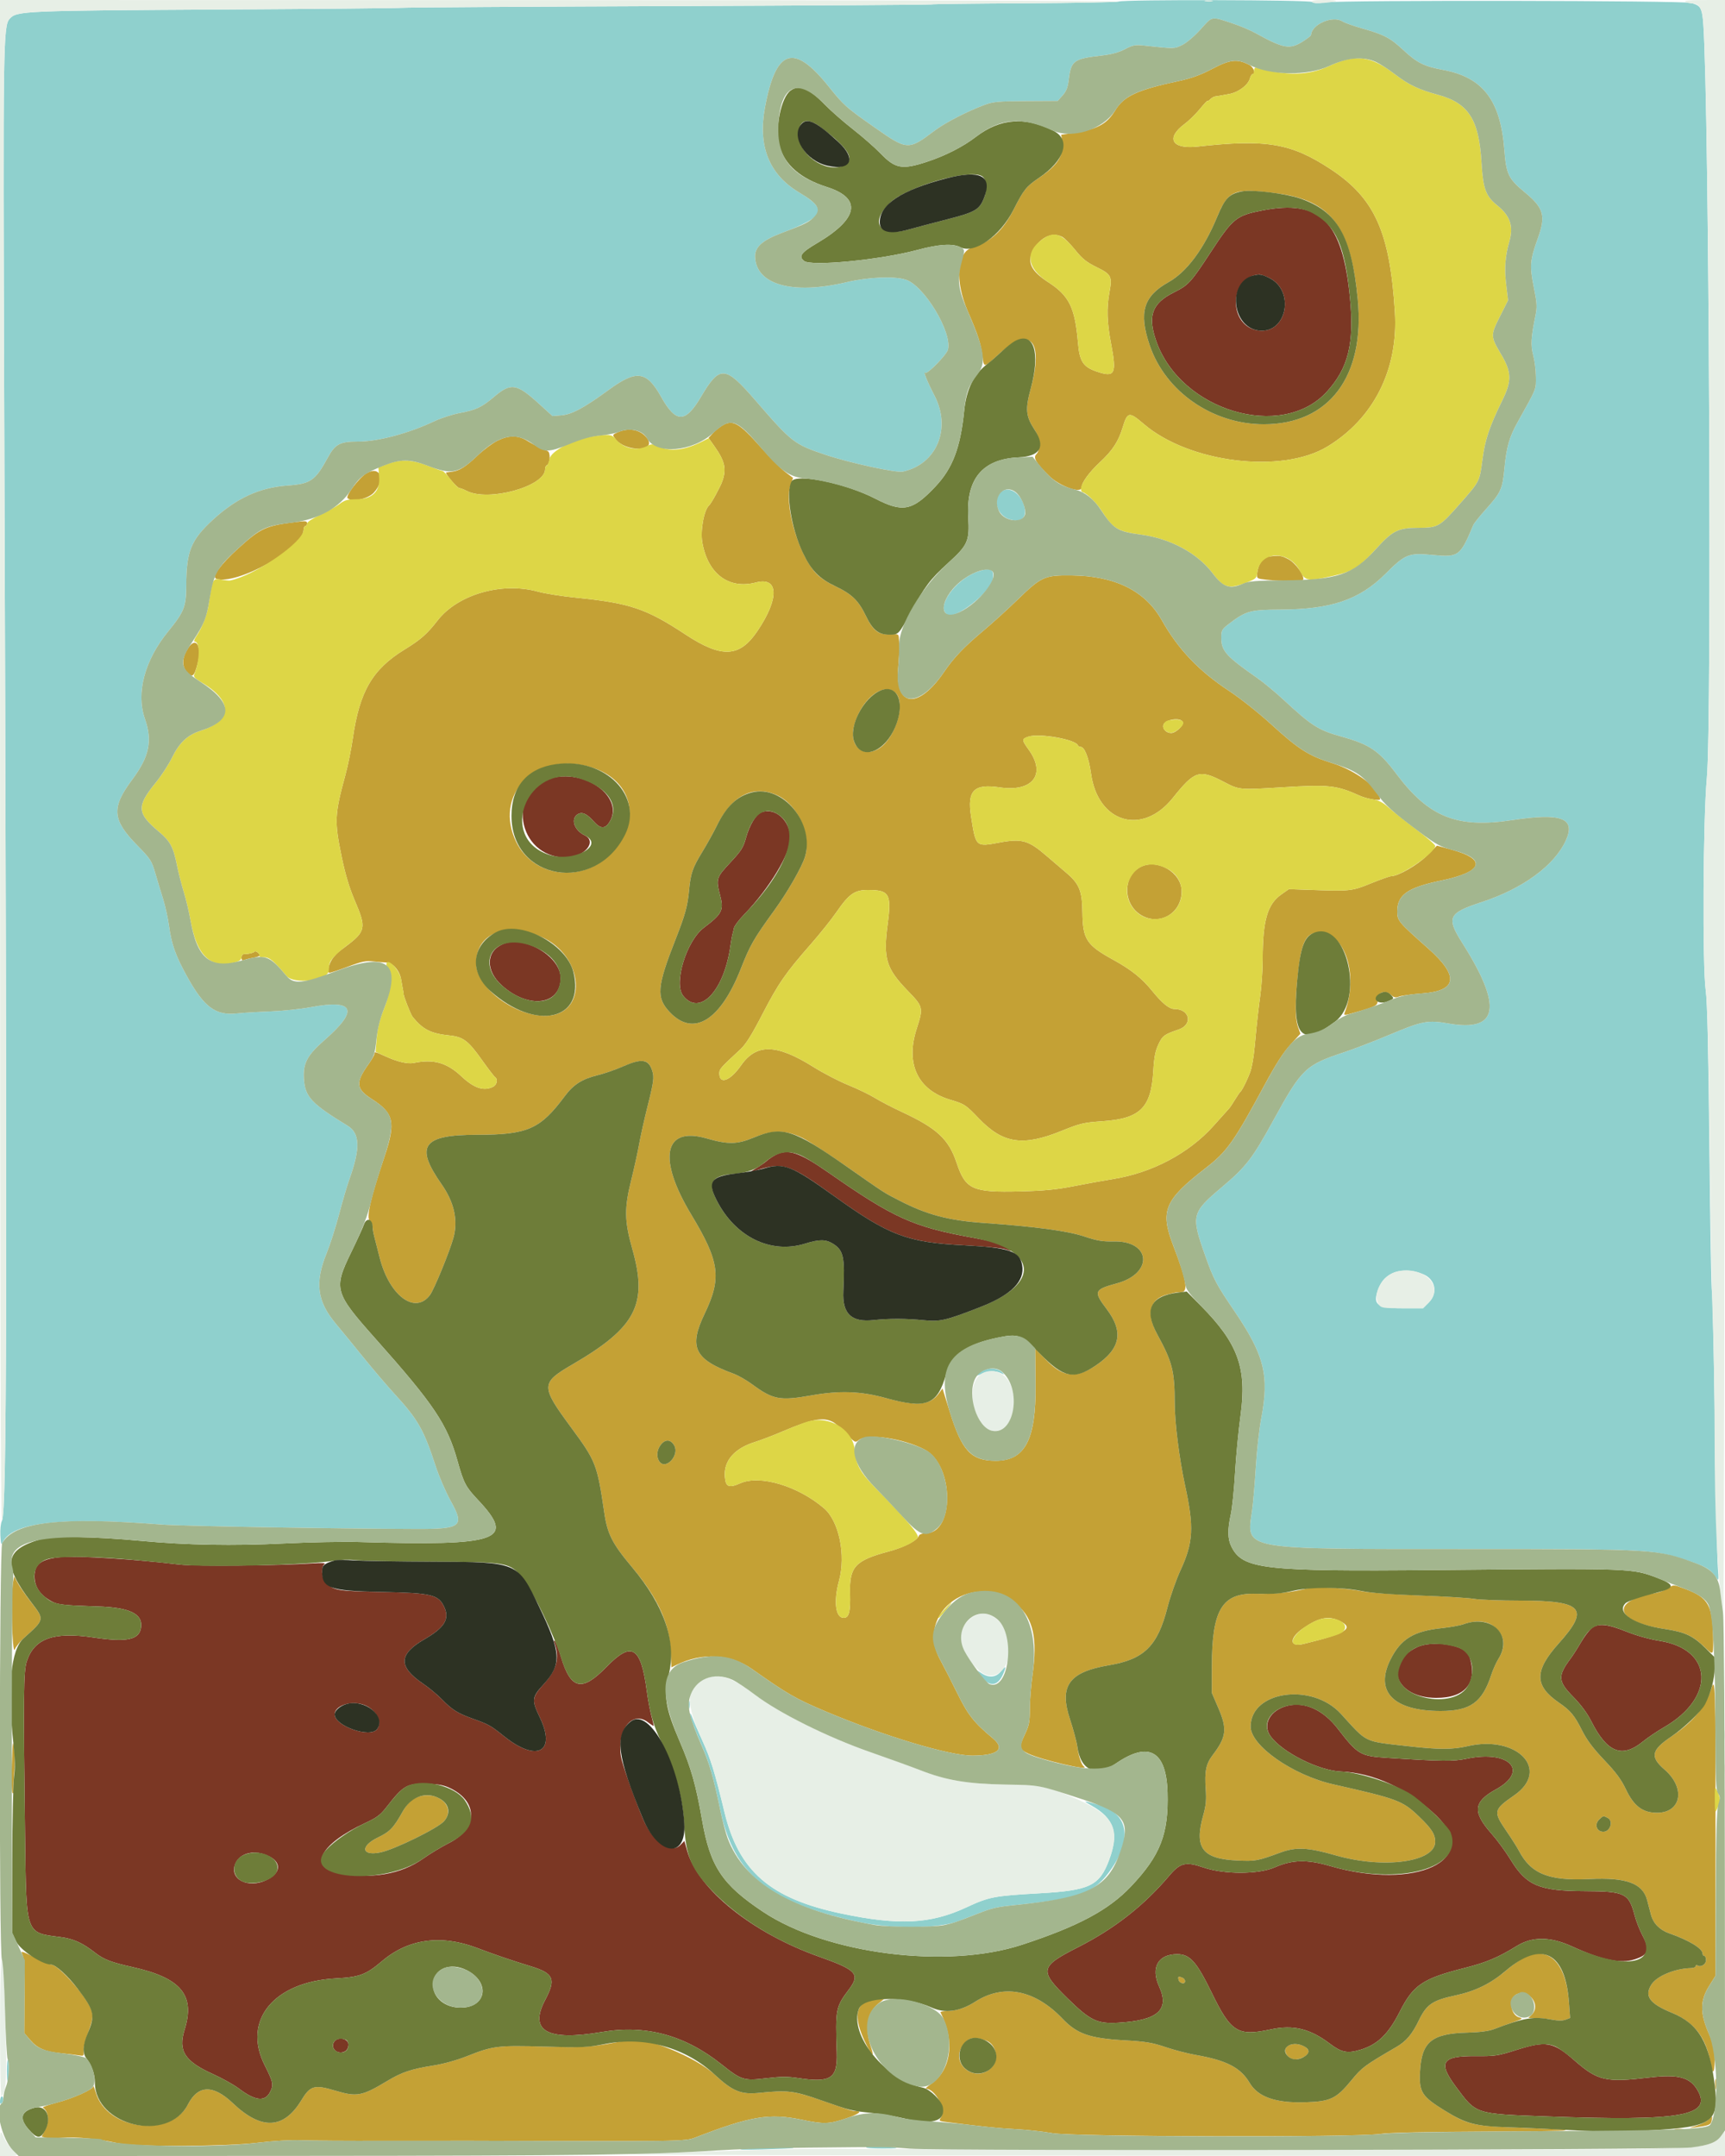 <svg id="svg" xmlns="http://www.w3.org/2000/svg" xmlns:xlink="http://www.w3.org/1999/xlink" width="400" height="500" viewBox="0, 0, 400,500"><g id="svgg"><path id="path0" d="M281.182 15.924 C 278.412 17.382,276.330 18.143,273.400 18.771 C 263.677 20.855,260.625 22.266,258.587 25.621 C 256.574 28.934,254.167 30.148,247.941 30.986 L 246.081 31.237 246.287 32.772 C 246.724 36.030,245.302 38.297,241.002 41.199 C 237.965 43.248,237.405 43.945,235.027 48.634 C 232.558 53.503,229.660 56.161,225.486 57.388 C 221.834 58.461,221.361 65.181,224.440 72.253 C 226.796 77.664,227.453 79.684,227.825 82.659 C 228.158 85.328,228.128 85.331,231.451 82.259 C 238.855 75.416,242.098 78.792,239.010 90.128 C 237.699 94.938,237.853 96.532,239.934 99.713 C 241.159 101.587,241.334 104.323,240.294 105.363 C 239.513 106.144,240.249 107.377,243.282 110.371 C 245.721 112.777,250.800 114.582,250.800 113.043 C 250.800 111.938,252.561 109.517,255.048 107.200 C 257.982 104.467,259.314 102.438,260.317 99.170 C 261.459 95.450,261.791 95.396,265.262 98.361 C 275.787 107.351,297.216 109.976,307.792 103.570 C 318.539 97.061,324.260 85.670,323.448 72.400 C 322.312 53.861,318.781 45.981,308.600 39.266 C 299.384 33.187,293.713 32.223,277.630 33.999 C 271.717 34.653,270.257 32.036,274.696 28.740 C 275.688 28.003,277.288 26.438,278.250 25.263 C 279.213 24.088,280.000 23.246,280.000 23.392 C 280.000 23.538,280.283 23.374,280.629 23.029 C 280.974 22.683,281.514 22.378,281.829 22.350 C 282.143 22.323,282.535 22.264,282.700 22.220 C 282.865 22.176,283.876 21.995,284.946 21.818 C 287.127 21.456,289.455 19.717,289.847 18.155 C 289.979 17.630,290.247 17.200,290.443 17.200 C 291.285 17.200,290.721 15.580,289.695 15.049 C 286.913 13.611,285.255 13.781,281.182 15.924 M296.102 44.841 C 308.594 46.467,313.205 52.506,314.833 69.373 C 316.561 87.271,308.238 98.377,293.083 98.397 C 281.188 98.412,270.239 90.834,266.595 80.065 C 264.016 72.442,265.140 68.692,270.983 65.424 C 275.171 63.083,279.154 57.731,282.241 50.300 C 284.830 44.070,286.159 43.546,296.102 44.841 M246.357 54.959 C 246.883 55.250,248.233 56.627,249.357 58.019 C 250.993 60.045,251.981 60.832,254.316 61.974 C 257.703 63.630,257.941 64.101,257.258 67.805 C 256.590 71.434,256.693 74.769,257.627 79.647 C 258.978 86.708,258.557 87.581,254.455 86.218 C 251.176 85.129,250.339 83.879,249.968 79.518 C 249.273 71.329,247.934 68.593,243.088 65.459 C 238.950 62.783,238.023 60.695,239.692 57.812 C 241.370 54.915,244.139 53.730,246.357 54.959 M167.400 98.748 C 166.740 99.158,165.772 99.959,165.249 100.527 L 164.297 101.561 165.655 103.481 C 168.089 106.920,168.502 108.743,167.494 111.601 C 167.020 112.945,164.922 116.784,164.435 117.200 C 163.260 118.201,162.370 123.018,162.849 125.775 C 164.120 133.082,168.994 136.734,175.275 135.086 C 180.615 133.685,180.757 138.806,175.589 146.416 C 171.460 152.496,167.334 152.674,158.928 147.134 C 149.815 141.128,146.057 139.862,133.640 138.617 C 130.344 138.286,126.336 137.652,124.732 137.208 C 116.391 134.897,106.162 137.841,101.458 143.907 C 99.032 147.035,97.544 148.345,93.813 150.635 C 86.363 155.208,83.376 160.335,81.812 171.233 C 81.451 173.745,80.691 177.510,80.123 179.600 C 77.584 188.934,77.515 190.419,79.225 198.683 C 80.078 202.807,80.994 205.873,82.249 208.800 C 85.010 215.244,84.859 215.986,80.041 219.600 C 78.199 220.981,78.297 220.894,77.343 222.003 C 76.319 223.195,75.697 225.600,76.413 225.600 C 76.675 225.600,78.612 224.955,80.717 224.166 C 83.932 222.962,84.870 222.770,86.573 222.969 C 87.688 223.099,89.086 223.212,89.679 223.220 C 91.072 223.240,92.689 225.130,93.007 227.112 C 93.139 227.930,93.329 229.004,93.430 229.498 C 93.531 229.992,93.605 230.442,93.594 230.498 C 93.520 230.876,95.250 235.303,95.675 235.821 C 98.110 238.795,99.898 239.690,104.308 240.146 C 107.388 240.465,108.577 241.361,111.647 245.678 C 113.164 247.811,114.584 249.666,114.802 249.801 C 115.473 250.216,115.244 251.548,114.426 251.986 C 112.261 253.145,109.988 252.415,106.977 249.595 C 103.584 246.417,100.512 245.559,95.939 246.512 C 94.552 246.801,92.158 246.244,89.440 245.001 C 86.949 243.862,86.800 243.831,86.800 244.452 C 86.800 244.701,86.207 245.736,85.482 246.752 C 82.361 251.129,82.502 252.502,86.328 254.954 C 91.319 258.153,91.800 260.323,89.223 268.026 C 85.853 278.096,84.873 282.431,85.792 283.194 C 86.127 283.471,86.400 284.060,86.400 284.503 C 86.400 284.945,86.571 285.958,86.781 286.754 C 86.990 287.549,87.548 289.730,88.020 291.600 C 90.266 300.502,96.250 304.969,99.708 300.325 C 100.676 299.023,104.313 290.140,105.163 287.000 C 106.250 282.983,105.313 278.807,102.388 274.632 C 96.153 265.730,97.977 263.174,110.568 263.170 C 122.356 263.166,125.247 261.895,130.971 254.200 C 132.943 251.548,134.981 250.238,138.460 249.385 C 140.041 248.998,142.726 248.078,144.427 247.341 C 148.872 245.414,150.344 245.606,151.208 248.223 C 151.744 249.848,151.619 250.778,150.005 257.200 C 149.369 259.730,148.554 263.420,148.193 265.400 C 147.833 267.380,147.011 271.104,146.369 273.677 C 144.743 280.183,144.789 283.193,146.613 289.621 C 150.266 302.493,147.509 307.827,132.769 316.412 C 125.351 320.731,125.334 321.407,132.394 331.000 C 138.207 338.899,138.467 339.565,140.119 350.800 C 140.850 355.777,141.964 357.963,146.575 363.467 C 152.543 370.592,155.203 376.362,155.508 382.847 L 155.689 386.694 156.744 386.168 C 162.734 383.181,169.336 383.506,174.336 387.033 C 182.679 392.919,184.476 393.954,191.457 396.901 C 205.027 402.629,220.242 407.198,225.600 407.154 C 231.454 407.105,233.171 405.599,230.200 403.118 C 225.844 399.480,224.468 397.733,221.996 392.705 C 220.670 390.007,218.868 386.486,217.992 384.879 C 211.956 373.807,226.092 363.812,235.906 372.212 C 239.582 375.359,240.608 380.036,239.438 388.314 C 239.087 390.796,238.800 394.396,238.800 396.314 C 238.799 399.347,238.645 400.126,237.614 402.305 C 236.222 405.247,236.313 405.683,238.532 406.725 C 241.639 408.184,252.974 410.804,251.377 409.694 C 250.762 409.266,250.096 407.292,249.794 405.000 C 249.649 403.900,248.894 401.075,248.116 398.723 C 245.551 390.962,247.864 387.754,257.157 386.189 C 265.338 384.810,268.439 381.739,270.730 372.743 C 271.366 370.244,272.715 366.400,273.729 364.200 C 276.725 357.693,276.915 354.211,274.800 344.484 C 273.462 338.330,272.404 329.922,272.399 325.400 C 272.390 318.002,271.850 315.865,268.378 309.509 C 265.689 304.586,266.576 301.176,270.806 300.175 C 271.573 299.994,272.335 299.813,272.500 299.773 C 272.665 299.733,273.336 299.678,273.990 299.650 C 275.587 299.583,275.083 296.732,272.105 289.000 C 268.941 280.786,269.964 278.332,279.694 270.796 C 284.528 267.052,286.151 264.756,293.196 251.692 C 295.827 246.813,297.601 244.042,299.236 242.257 L 301.551 239.731 300.993 238.166 C 300.279 236.161,300.273 232.341,300.974 225.768 C 301.776 218.252,302.882 216.174,306.034 216.256 C 311.999 216.413,315.074 226.362,311.791 234.882 C 311.547 235.515,311.717 235.510,314.133 234.819 C 319.232 233.361,319.510 233.206,319.452 231.856 C 319.378 230.135,321.153 229.450,322.494 230.682 C 323.227 231.355,323.591 231.439,324.400 231.118 C 324.950 230.900,327.462 230.562,329.983 230.367 C 337.953 229.749,338.337 226.313,331.148 219.940 C 324.279 213.852,324.000 213.518,324.000 211.399 C 324.000 207.506,326.382 205.830,334.226 204.203 C 343.826 202.212,344.866 199.345,336.800 197.107 L 333.205 196.109 330.902 198.418 C 328.734 200.592,324.198 203.200,322.584 203.200 C 322.256 203.200,320.146 203.948,317.894 204.862 C 313.422 206.677,313.141 206.706,303.535 206.365 L 298.870 206.200 297.135 207.418 C 293.884 209.700,292.808 213.445,292.793 222.529 C 292.789 224.988,292.531 228.800,292.220 231.000 C 291.908 233.200,291.453 237.195,291.208 239.878 C 290.772 244.655,290.678 245.359,290.157 247.800 C 289.895 249.030,288.109 252.841,287.626 253.200 C 287.479 253.310,286.924 254.120,286.394 255.000 C 285.864 255.880,285.243 256.807,285.015 257.061 C 284.787 257.315,283.160 259.131,281.400 261.097 C 275.703 267.460,267.182 271.976,258.125 273.431 C 255.966 273.778,251.860 274.523,249.000 275.087 C 244.994 275.876,242.128 276.155,236.520 276.299 C 225.491 276.584,223.885 275.859,221.825 269.676 C 219.994 264.178,217.268 261.647,209.079 257.847 C 206.936 256.852,204.152 255.404,202.891 254.629 C 201.631 253.854,198.834 252.503,196.676 251.627 C 194.518 250.751,190.886 248.863,188.605 247.431 C 180.067 242.071,175.405 241.969,171.844 247.066 C 169.306 250.697,166.800 251.610,166.800 248.904 C 166.800 247.926,167.070 247.620,171.653 243.388 C 172.949 242.191,174.278 240.076,176.800 235.192 C 180.465 228.096,182.185 225.609,188.026 218.960 C 190.102 216.597,192.805 213.209,194.034 211.432 C 196.888 207.302,198.179 206.400,201.233 206.400 C 206.255 206.400,206.766 207.289,205.826 214.400 C 204.783 222.288,205.485 224.604,210.477 229.753 C 214.098 233.487,214.144 233.685,212.556 238.600 C 209.936 246.708,212.792 252.768,220.299 255.028 C 223.717 256.057,223.876 256.160,227.000 259.410 C 232.587 265.221,237.170 265.908,246.137 262.278 C 250.486 260.517,251.261 260.333,255.617 260.030 C 264.426 259.418,266.930 256.941,267.433 248.336 C 267.618 245.180,267.899 243.726,268.621 242.200 C 269.575 240.180,269.930 239.920,273.336 238.744 C 276.654 237.598,275.901 234.000,272.343 234.000 C 271.120 234.000,269.528 232.707,267.162 229.790 C 264.778 226.851,262.309 224.875,258.200 222.616 C 251.924 219.164,251.078 217.870,250.997 211.600 C 250.932 206.545,250.270 204.946,247.161 202.327 C 246.033 201.377,244.006 199.644,242.655 198.475 C 238.479 194.860,236.935 194.427,231.714 195.405 C 226.246 196.430,226.273 196.455,225.165 189.290 C 224.242 183.327,225.844 181.714,231.800 182.603 C 239.430 183.742,242.652 179.596,238.564 173.899 C 236.890 171.567,236.884 171.388,238.460 170.839 C 240.909 169.985,249.419 171.473,249.933 172.844 C 250.007 173.040,250.283 173.200,250.547 173.200 C 251.492 173.200,252.472 175.692,252.992 179.413 C 254.587 190.833,264.878 193.902,271.945 185.066 C 277.034 178.704,278.104 178.362,283.739 181.300 C 287.402 183.210,287.336 183.203,297.200 182.597 C 308.253 181.918,309.904 182.097,315.400 184.576 C 316.872 185.240,320.000 185.781,320.000 185.372 C 320.000 182.930,314.462 178.714,309.027 177.017 C 303.461 175.279,301.172 173.822,294.638 167.858 C 291.848 165.311,287.540 161.896,285.066 160.269 C 277.993 155.618,273.225 150.611,269.381 143.800 C 265.539 136.993,258.542 133.540,248.400 133.446 C 242.172 133.389,241.490 133.701,235.824 139.199 C 233.611 141.347,230.090 144.540,228.000 146.294 C 223.493 150.077,221.144 152.541,218.928 155.809 C 212.974 164.588,207.521 164.097,208.272 154.849 C 208.444 152.732,208.564 150.640,208.540 150.200 C 208.515 149.760,208.474 148.860,208.448 148.200 C 208.401 147.024,208.362 147.002,206.500 147.117 C 203.772 147.285,202.484 146.337,200.855 142.963 C 199.066 139.258,197.613 137.832,193.736 135.975 C 191.535 134.920,189.989 133.857,188.987 132.706 C 184.971 128.095,181.801 116.823,183.308 112.513 L 183.897 110.827 182.049 109.423 C 181.032 108.651,178.566 106.170,176.570 103.909 C 171.343 97.992,169.913 97.187,167.400 98.748 M143.286 100.239 C 141.981 100.810,141.977 100.819,142.686 101.785 C 144.892 104.790,152.146 104.826,150.178 101.822 C 148.790 99.704,145.986 99.060,143.286 100.239 M115.318 102.216 C 114.196 102.775,112.136 104.318,110.739 105.645 C 107.992 108.255,106.537 109.181,104.869 109.381 C 104.281 109.451,103.653 109.529,103.473 109.554 C 102.997 109.621,106.013 113.200,106.548 113.202 C 106.797 113.204,107.536 113.484,108.191 113.826 C 113.211 116.444,126.400 112.813,126.400 108.814 C 126.400 108.403,126.565 108.007,126.767 107.933 C 127.584 107.636,127.732 104.822,126.944 104.575 C 125.872 104.239,124.040 103.318,122.200 102.192 C 120.099 100.907,117.930 100.914,115.318 102.216 M84.939 109.797 C 83.266 110.806,80.077 115.011,80.594 115.527 C 81.574 116.507,85.331 115.724,86.673 114.260 C 89.474 111.203,88.171 107.849,84.939 109.797 M68.600 121.067 C 61.597 121.922,60.447 122.452,55.151 127.264 C 51.200 130.854,49.033 133.822,50.088 134.199 C 54.749 135.862,70.317 127.196,70.386 122.900 C 70.394 122.405,70.580 122.000,70.800 122.000 C 71.020 122.000,71.200 121.730,71.200 121.400 C 71.200 120.808,70.964 120.778,68.600 121.067 M294.181 129.083 C 292.824 129.256,291.712 130.889,291.513 133.000 C 291.401 134.188,291.424 134.203,293.800 134.457 C 297.394 134.841,301.925 134.845,302.160 134.464 C 302.646 133.679,300.448 130.584,298.778 129.701 C 297.114 128.821,296.688 128.764,294.181 129.083 M43.653 150.271 C 42.205 152.505,42.094 154.402,43.329 155.828 C 44.582 157.275,45.024 156.943,45.810 153.963 C 46.887 149.879,45.474 147.461,43.653 150.271 M207.692 160.714 C 210.096 163.118,207.646 171.223,203.797 173.602 C 200.127 175.870,196.856 172.981,197.990 168.472 C 199.564 162.212,204.913 157.935,207.692 160.714 M274.280 167.464 C 274.563 168.202,272.651 169.995,271.576 169.998 C 270.429 170.002,269.481 169.004,269.770 168.095 C 270.178 166.809,273.832 166.298,274.280 167.464 M136.193 177.681 C 146.575 180.288,149.238 190.226,141.636 197.995 C 134.916 204.864,123.745 203.476,119.716 195.273 C 114.430 184.509,123.751 174.557,136.193 177.681 M180.275 184.467 C 185.026 186.679,188.166 193.650,186.674 198.674 C 185.973 201.035,182.663 206.815,179.531 211.148 C 174.726 217.795,173.953 219.145,171.774 224.684 C 167.043 236.710,160.798 240.531,155.325 234.748 C 152.100 231.340,152.303 228.894,156.748 217.600 C 158.854 212.248,159.453 210.074,159.774 206.600 C 160.151 202.530,160.561 201.325,162.845 197.573 C 163.975 195.718,165.482 193.005,166.196 191.544 C 169.660 184.449,174.745 181.893,180.275 184.467 M264.400 201.105 C 260.258 203.336,260.414 209.768,264.671 212.263 C 268.950 214.771,274.000 211.762,274.000 206.705 C 274.000 202.315,268.313 198.998,264.400 201.105 M125.290 217.170 C 135.647 221.515,136.493 235.564,126.400 235.586 C 119.182 235.603,110.400 228.914,110.400 223.400 C 110.400 216.543,117.107 213.737,125.290 217.170 M59.031 220.702 C 58.726 221.007,57.662 221.259,56.700 221.254 C 56.260 221.251,56.000 221.554,56.000 222.068 C 56.000 222.685,56.171 222.818,56.700 222.609 C 57.085 222.457,57.989 222.233,58.710 222.112 C 59.430 221.991,60.086 221.781,60.168 221.646 C 60.387 221.283,59.329 220.405,59.031 220.702 M186.153 263.947 C 187.554 264.637,192.112 267.586,196.283 270.500 C 205.535 276.966,204.762 276.465,208.400 278.347 C 214.924 281.722,219.833 283.030,228.200 283.623 C 240.164 284.470,247.574 285.469,251.439 286.756 C 254.397 287.741,255.669 287.955,258.239 287.901 C 266.914 287.718,267.506 295.306,258.996 297.618 C 253.688 299.060,253.514 299.491,256.601 303.566 C 260.629 308.882,259.848 312.832,253.995 316.740 C 249.441 319.781,246.489 319.417,242.523 315.326 L 240.046 312.771 240.123 321.286 C 240.238 333.957,237.652 338.807,230.800 338.774 C 225.203 338.746,223.061 336.454,220.266 327.500 L 218.550 322.001 217.668 323.194 C 215.625 325.956,212.587 326.211,205.400 324.223 C 199.626 322.625,194.696 322.447,188.199 323.600 C 180.836 324.907,179.264 324.612,174.359 321.001 C 173.064 320.048,171.148 318.956,170.102 318.574 C 161.041 315.270,159.665 312.446,163.362 304.742 C 167.393 296.346,166.902 292.646,160.305 281.703 C 152.436 268.650,153.910 261.172,163.794 263.998 C 168.881 265.453,170.914 265.418,174.800 263.810 C 179.207 261.986,182.245 262.023,186.153 263.947 M193.125 329.761 C 193.722 330.070,195.131 331.296,196.256 332.485 C 198.249 334.593,198.323 334.630,199.152 333.959 C 201.132 332.355,209.328 333.538,214.400 336.160 C 221.243 339.697,221.431 355.600,214.629 355.600 C 213.823 355.600,213.196 355.833,213.063 356.181 C 212.629 357.310,209.680 358.836,206.060 359.805 C 198.303 361.881,196.945 363.348,197.114 369.470 C 197.234 373.830,196.880 375.200,195.635 375.200 C 193.732 375.200,193.253 371.402,194.553 366.616 C 196.182 360.614,194.562 352.771,191.076 349.787 C 185.013 344.597,176.221 341.973,171.654 343.990 C 169.000 345.162,168.253 344.838,168.076 342.435 C 167.805 338.765,170.309 335.890,175.063 334.414 C 176.417 333.993,179.297 332.890,181.463 331.963 C 188.171 329.089,190.849 328.584,193.125 329.761 M156.351 335.233 C 157.610 337.483,154.396 340.977,152.922 338.962 C 152.150 337.906,152.287 336.252,153.246 335.032 C 154.284 333.713,155.546 333.794,156.351 335.233 M3.050 366.849 C 2.492 369.641,2.821 383.900,3.413 382.551 C 3.714 381.864,4.637 380.694,5.464 379.951 C 10.381 375.532,10.356 375.649,7.253 371.635 C 5.963 369.966,4.545 367.925,4.103 367.099 L 3.300 365.599 3.050 366.849 M386.600 368.427 C 385.940 368.850,384.770 369.302,384.000 369.431 C 373.198 371.243,374.313 376.033,385.941 377.772 C 390.578 378.465,392.446 379.291,395.072 381.807 C 397.298 383.940,397.275 383.952,397.250 380.660 C 397.186 372.265,396.258 370.543,390.685 368.464 C 387.961 367.447,388.127 367.449,386.600 368.427 M303.800 368.231 C 299.121 369.366,295.916 369.711,291.000 369.608 C 283.360 369.448,281.024 373.373,281.008 386.400 L 281.000 392.600 282.500 396.077 C 284.618 400.988,284.397 402.819,281.171 407.067 C 279.640 409.083,279.296 410.798,279.588 414.975 C 279.760 417.443,279.631 418.779,279.012 420.975 C 276.866 428.591,278.776 431.102,287.000 431.478 C 291.127 431.666,291.582 431.581,297.000 429.596 C 300.548 428.296,303.369 428.446,309.694 430.270 C 320.833 433.482,332.800 431.853,332.800 427.126 C 332.800 425.382,331.957 424.065,329.062 421.288 C 325.212 417.593,324.127 417.185,309.200 413.818 C 299.793 411.696,290.000 404.857,290.000 400.410 C 290.000 392.140,304.253 390.127,310.932 397.453 C 317.206 404.335,316.047 403.779,326.600 404.972 C 333.646 405.768,336.832 405.767,340.275 404.967 C 351.846 402.277,359.625 410.458,351.113 416.365 C 346.284 419.717,346.203 420.096,349.339 424.676 C 350.515 426.394,351.785 428.396,352.161 429.124 C 354.972 434.564,359.102 436.235,368.600 435.774 C 377.245 435.355,380.913 436.738,381.991 440.824 C 382.249 441.801,382.644 443.309,382.869 444.176 C 383.356 446.055,384.896 447.597,387.037 448.349 C 391.677 449.977,394.800 451.876,394.800 453.070 C 394.800 453.361,394.980 453.600,395.200 453.600 C 395.420 453.600,395.600 454.038,395.600 454.573 C 395.600 455.565,394.408 456.299,393.604 455.802 C 393.382 455.665,393.200 455.743,393.200 455.976 C 393.200 456.209,392.705 456.412,392.100 456.426 C 388.434 456.511,384.251 458.234,382.973 460.186 C 381.216 462.866,382.476 464.656,387.590 466.747 C 392.785 468.871,395.581 472.441,396.632 478.294 C 397.160 481.235,397.575 481.046,397.588 477.860 C 397.598 475.138,397.414 474.290,396.200 471.490 C 394.186 466.842,394.212 463.959,396.300 460.608 L 397.800 458.200 397.804 424.800 C 397.809 390.388,397.756 388.646,396.805 391.661 C 395.473 395.884,392.578 399.342,387.509 402.764 C 382.878 405.891,382.572 407.430,385.994 410.395 C 390.909 414.653,389.892 420.400,384.224 420.400 C 380.924 420.400,378.870 418.859,377.045 415.014 C 375.939 412.683,374.727 411.041,372.003 408.182 C 369.412 405.461,367.984 403.557,366.852 401.309 C 365.072 397.776,364.195 396.722,361.477 394.853 C 355.765 390.923,355.756 387.470,361.441 381.132 C 368.704 373.037,367.076 371.208,352.600 371.200 C 347.980 371.197,343.120 371.014,341.800 370.792 C 340.480 370.570,334.720 370.214,329.000 370.000 C 322.697 369.765,317.418 369.368,315.600 368.992 C 312.519 368.356,305.226 367.886,303.800 368.231 M310.586 375.874 C 314.180 377.588,312.243 378.835,302.232 381.256 C 298.910 382.058,298.895 379.874,302.206 377.596 C 305.807 375.119,308.040 374.660,310.586 375.874 M346.041 376.908 C 348.854 378.787,349.390 381.642,347.494 384.657 C 346.961 385.506,346.202 387.190,345.807 388.400 C 343.716 394.816,340.942 396.800,334.060 396.800 C 323.103 396.800,318.713 392.304,322.423 384.880 C 324.819 380.086,327.809 378.261,334.381 377.581 C 336.305 377.382,338.581 376.966,339.439 376.656 C 341.924 375.760,344.468 375.857,346.041 376.908 M2.745 409.200 C 2.632 412.610,2.701 415.580,2.897 415.800 C 3.116 416.045,3.210 415.812,3.139 415.200 C 3.076 414.650,3.152 412.760,3.307 411.000 C 3.463 409.240,3.447 406.720,3.271 405.400 C 2.994 403.318,2.924 403.822,2.745 409.200 M96.013 417.137 C 95.145 417.603,94.190 418.676,93.419 420.052 C 91.257 423.913,90.431 424.784,87.659 426.119 C 83.431 428.156,83.816 430.510,88.227 429.594 C 91.520 428.911,101.653 423.928,102.996 422.332 C 106.086 418.659,100.678 414.636,96.013 417.137 M372.826 421.614 C 374.173 422.335,373.379 424.800,371.800 424.800 C 370.247 424.800,369.656 423.144,370.800 422.000 C 371.725 421.075,371.794 421.062,372.826 421.614 M5.282 453.519 C 5.568 454.213,5.711 457.624,5.680 463.046 L 5.632 471.493 7.007 473.099 C 8.663 475.034,10.476 475.809,14.200 476.171 C 15.740 476.321,17.562 476.540,18.249 476.657 C 19.420 476.857,19.490 476.801,19.375 475.751 C 19.307 475.136,19.615 473.635,20.059 472.416 C 21.549 468.324,21.675 467.640,21.205 466.215 C 20.191 463.144,13.537 455.601,11.840 455.600 C 11.598 455.600,10.230 455.023,8.800 454.319 C 4.566 452.233,4.768 452.279,5.282 453.519 M353.400 454.002 C 352.520 454.443,350.648 455.785,349.240 456.984 C 345.631 460.057,342.142 461.765,337.400 462.782 C 332.164 463.904,330.793 464.849,328.999 468.566 C 327.454 471.769,326.088 473.382,323.785 474.724 C 316.389 479.032,315.830 479.446,313.406 482.400 C 309.849 486.734,308.553 487.355,302.681 487.538 C 295.808 487.753,291.709 486.324,289.767 483.037 C 287.681 479.505,284.414 477.812,277.285 476.569 C 275.437 476.246,272.276 475.426,270.262 474.745 C 267.183 473.703,265.677 473.454,260.800 473.177 C 252.676 472.715,249.765 471.705,246.400 468.183 C 239.941 461.424,232.722 460.011,226.144 464.218 C 223.811 465.711,221.717 466.394,219.467 466.398 C 218.623 466.399,218.003 466.535,218.088 466.700 C 221.500 473.329,220.566 480.140,215.802 483.373 C 214.970 483.938,214.471 484.400,214.694 484.400 C 216.828 484.400,219.422 489.190,218.254 490.974 C 217.659 491.882,217.676 491.898,219.525 492.131 C 228.420 493.254,231.612 493.581,235.600 493.779 C 238.130 493.905,241.910 494.320,244.000 494.701 C 248.745 495.565,314.543 495.724,320.064 494.884 C 322.057 494.581,330.939 494.386,345.464 494.327 C 367.168 494.238,368.455 494.031,351.200 493.402 C 341.790 493.059,340.269 492.691,335.069 489.501 C 329.689 486.200,329.042 485.195,329.279 480.506 C 329.634 473.503,331.945 471.602,340.369 471.382 C 343.147 471.310,345.218 471.038,346.400 470.590 C 347.390 470.214,349.358 469.506,350.774 469.016 C 353.028 468.234,353.220 468.092,352.324 467.867 C 350.224 467.340,349.730 463.421,351.649 462.506 C 354.503 461.144,357.411 464.989,355.200 467.200 L 354.400 468.000 356.145 468.000 C 357.105 468.000,358.816 468.175,359.946 468.390 C 361.292 468.645,362.361 468.643,363.043 468.384 L 364.084 467.988 363.810 464.294 C 363.130 455.112,359.113 451.140,353.400 454.002 M273.275 459.095 C 273.441 459.957,274.800 460.293,274.800 459.472 C 274.800 459.150,274.515 458.776,274.167 458.643 C 273.228 458.282,273.128 458.333,273.275 459.095 M200.897 464.198 C 198.369 465.296,198.200 468.367,200.404 473.149 C 202.030 476.676,202.954 477.601,201.951 474.697 C 200.465 470.397,201.109 466.675,203.692 464.640 L 205.000 463.609 203.600 463.620 C 202.830 463.626,201.614 463.886,200.897 464.198 M228.700 473.249 C 230.935 474.072,231.722 477.501,230.095 479.329 C 226.462 483.413,220.093 478.763,223.249 474.331 C 224.583 472.458,225.863 472.204,228.700 473.249 M146.000 473.027 C 137.169 474.811,135.972 474.908,126.200 474.632 C 115.358 474.327,114.327 474.454,108.289 476.850 C 105.933 477.785,102.833 478.646,100.489 479.015 C 95.389 479.820,93.189 480.557,89.800 482.596 C 83.936 486.125,82.777 486.342,77.755 484.846 C 72.869 483.391,71.956 483.651,69.861 487.099 C 65.776 493.825,60.590 494.034,53.976 487.739 C 49.412 483.396,45.909 483.506,43.570 488.066 C 39.587 495.834,24.857 493.991,22.260 485.400 C 21.928 484.300,21.643 483.600,21.628 483.845 C 21.583 484.566,16.878 486.665,13.104 487.648 C 11.182 488.149,9.760 488.658,9.945 488.779 C 11.297 489.669,11.510 492.034,10.420 494.068 L 9.640 495.523 10.646 495.776 C 11.200 495.915,12.946 495.914,14.527 495.775 C 17.556 495.507,22.850 496.019,27.200 497.002 C 31.218 497.909,52.154 497.853,59.910 496.914 C 63.484 496.481,67.451 496.262,70.000 496.356 C 72.310 496.441,80.590 496.494,88.400 496.474 C 96.210 496.454,105.480 496.448,109.000 496.461 C 158.043 496.641,158.869 496.630,161.200 495.726 C 174.078 490.737,178.391 490.019,186.000 491.600 C 190.981 492.635,192.212 492.604,196.014 491.347 C 198.932 490.383,200.090 489.600,198.600 489.600 C 197.646 489.600,197.710 489.620,191.000 487.279 C 184.029 484.847,182.766 484.686,175.990 485.363 C 171.808 485.781,169.862 484.979,165.727 481.132 C 161.371 477.079,149.692 472.281,146.000 473.027 M298.700 474.432 C 297.238 475.284,298.450 477.600,300.358 477.600 C 301.339 477.600,302.849 476.912,303.263 476.276 C 304.221 474.805,300.584 473.335,298.700 474.432 M397.714 483.400 C 397.717 484.500,397.795 484.903,397.887 484.295 C 397.979 483.686,397.977 482.786,397.882 482.295 C 397.787 481.803,397.711 482.300,397.714 483.400 M396.189 491.569 C 395.755 491.992,394.500 492.624,393.400 492.973 C 391.484 493.581,391.468 493.599,393.000 493.390 C 396.342 492.936,396.710 492.784,396.902 491.778 C 397.126 490.605,397.166 490.617,396.189 491.569 M388.505 493.887 C 389.114 493.979,390.014 493.977,390.505 493.882 C 390.997 493.787,390.500 493.711,389.400 493.714 C 388.300 493.717,387.897 493.795,388.505 493.887 " stroke="none" fill="#c4a135" fill-rule="evenodd"></path><path id="path1" d="M259.400 0.359 C 258.960 0.519,249.060 0.701,237.401 0.763 C 225.741 0.825,216.090 0.944,215.954 1.029 C 215.817 1.113,188.547 1.286,155.353 1.414 C 122.159 1.542,94.190 1.720,93.200 1.809 C 92.210 1.898,74.120 2.071,53.000 2.193 C 5.105 2.469,3.901 2.520,2.244 4.352 C 0.737 6.016,0.683 9.853,0.974 93.600 C 1.701 302.737,1.602 350.553,0.438 352.730 C 0.169 353.232,0.016 354.701,0.087 356.109 C 0.179 357.962,0.302 358.395,0.565 357.800 C 2.676 353.029,14.018 351.733,37.600 353.567 C 42.038 353.912,78.369 354.538,96.600 354.583 C 107.064 354.609,107.799 353.993,104.462 347.996 C 103.352 346.001,101.785 342.350,100.980 339.884 C 98.265 331.564,96.903 329.171,91.584 323.374 C 89.781 321.408,86.489 317.550,84.270 314.800 C 82.050 312.050,79.196 308.563,77.927 307.051 C 73.519 301.796,72.947 297.498,75.743 290.627 C 76.542 288.662,77.837 284.612,78.620 281.627 C 79.403 278.642,80.472 275.007,80.995 273.549 C 83.599 266.299,83.489 262.830,80.600 261.068 C 72.201 255.947,70.738 254.379,70.473 250.212 C 70.240 246.558,71.224 244.722,75.344 241.120 C 83.243 234.213,82.170 231.692,72.129 233.567 C 69.748 234.011,65.460 234.462,62.600 234.568 C 59.740 234.674,56.320 234.879,55.000 235.025 C 49.968 235.579,47.300 233.592,43.290 226.304 C 40.705 221.604,39.779 218.986,39.190 214.702 C 38.941 212.886,38.311 210.050,37.792 208.400 C 37.273 206.750,36.456 204.050,35.977 202.401 C 35.167 199.609,34.877 199.167,31.772 195.994 C 26.002 190.097,25.798 187.319,30.657 180.800 C 34.637 175.461,35.399 171.814,33.603 166.704 C 31.511 160.751,33.520 153.162,38.957 146.483 C 42.720 141.859,43.180 140.695,43.191 135.773 C 43.208 127.864,44.280 125.215,49.350 120.552 C 54.794 115.546,60.160 113.074,66.600 112.605 C 72.063 112.207,73.074 111.509,76.021 106.102 C 77.728 102.971,78.813 102.400,83.061 102.400 C 87.699 102.400,94.792 100.498,100.833 97.635 C 102.282 96.949,104.866 96.119,106.576 95.792 C 110.455 95.050,111.674 94.474,114.595 92.004 C 118.497 88.705,119.804 88.914,125.028 93.677 L 128.114 96.490 130.188 96.318 C 132.610 96.117,135.426 94.599,141.200 90.381 C 147.603 85.703,149.936 86.016,153.286 92.000 C 156.740 98.170,158.907 98.183,162.531 92.054 C 166.918 84.634,168.125 84.712,175.188 92.873 C 183.606 102.601,184.151 103.026,191.280 105.427 C 196.988 107.349,207.800 109.706,209.364 109.369 C 217.185 107.682,220.647 99.410,216.717 91.800 C 214.984 88.444,213.951 85.872,214.568 86.451 C 215.018 86.873,219.520 82.260,219.818 81.071 C 220.833 77.025,214.205 66.107,209.961 64.836 C 207.181 64.003,201.294 64.270,196.258 65.457 C 183.789 68.397,175.351 66.057,175.093 59.586 C 175.002 57.309,176.750 55.731,181.235 54.039 C 191.338 50.230,192.029 48.646,185.331 44.652 C 178.373 40.503,175.720 33.953,177.370 25.000 C 179.896 11.295,184.037 9.914,192.158 20.067 C 195.655 24.438,196.169 24.897,202.781 29.532 C 210.429 34.893,210.606 34.903,216.687 30.324 C 219.197 28.434,224.331 25.789,228.400 24.289 C 230.294 23.590,231.619 23.472,237.932 23.439 L 245.265 23.400 246.400 22.130 C 247.248 21.181,247.606 20.272,247.818 18.530 C 248.363 14.050,248.934 13.630,255.484 12.878 C 257.723 12.621,259.432 12.153,260.859 11.407 C 262.666 10.462,263.253 10.346,265.175 10.554 C 272.434 11.340,272.252 11.343,274.118 10.440 C 275.150 9.940,276.957 8.403,278.406 6.794 C 281.225 3.660,280.748 3.741,286.000 5.494 C 287.650 6.044,289.990 7.042,291.200 7.711 C 297.670 11.287,299.087 11.534,302.122 9.609 C 303.155 8.954,304.007 8.279,304.016 8.109 C 304.149 5.621,309.064 3.509,311.310 4.976 C 311.800 5.295,313.910 6.041,316.000 6.634 C 320.967 8.042,322.375 8.786,325.400 11.600 C 328.607 14.583,330.229 15.393,334.635 16.213 C 343.871 17.930,347.948 23.256,348.834 34.762 C 349.270 40.413,349.766 41.442,353.579 44.597 C 358.001 48.256,358.494 50.028,356.572 55.352 C 354.778 60.318,354.668 61.660,355.650 66.546 C 356.430 70.425,356.470 71.155,356.019 73.346 C 355.007 78.269,354.907 80.108,355.528 82.400 C 355.856 83.610,356.137 85.860,356.151 87.400 C 356.180 90.404,356.384 89.895,351.971 97.800 C 349.981 101.363,349.336 103.610,348.853 108.657 C 348.396 113.438,348.034 114.236,344.573 118.083 C 343.129 119.687,341.798 121.360,341.615 121.800 C 338.622 128.983,338.226 129.279,332.349 128.713 C 326.654 128.165,325.904 128.459,321.301 133.047 C 315.208 139.120,308.750 141.315,296.800 141.372 C 289.914 141.404,288.896 141.687,285.029 144.640 C 283.326 145.941,283.200 146.163,283.200 147.871 C 283.200 150.966,284.246 152.138,291.600 157.281 C 293.030 158.281,295.730 160.517,297.600 162.250 C 304.202 168.367,305.692 169.318,310.998 170.802 C 317.653 172.664,319.751 174.086,323.808 179.488 C 331.352 189.533,337.864 192.133,350.635 190.200 C 362.129 188.459,365.464 189.731,363.077 194.944 C 360.426 200.734,353.095 206.097,343.580 209.207 C 335.821 211.742,335.332 212.761,339.055 218.639 C 348.478 233.515,347.500 239.363,335.925 237.366 C 331.059 236.526,329.833 236.759,322.200 239.974 C 318.680 241.456,314.000 243.262,311.800 243.987 C 302.739 246.973,301.867 247.803,295.397 259.600 C 290.420 268.676,289.004 270.522,283.351 275.300 C 276.286 281.272,276.150 281.828,279.464 291.191 C 281.415 296.702,282.016 297.842,286.260 304.084 C 293.188 314.274,294.362 319.002,292.450 329.000 C 291.987 331.420,291.426 336.460,291.202 340.200 C 290.979 343.940,290.593 348.463,290.344 350.251 C 289.048 359.580,287.132 359.232,339.800 359.227 C 382.374 359.223,383.349 359.274,391.400 361.918 C 395.661 363.318,396.734 363.970,398.000 365.928 C 398.549 366.776,398.577 366.554,398.330 363.328 C 398.182 361.387,397.872 346.337,397.642 329.881 C 397.412 313.426,397.107 299.772,396.963 299.540 C 396.819 299.307,396.555 284.330,396.375 266.258 C 396.149 243.430,395.894 232.301,395.540 229.800 C 394.734 224.107,394.909 189.906,395.792 180.381 C 396.965 167.743,396.302 24.836,394.982 5.800 C 394.706 1.822,394.451 1.360,392.156 0.680 C 390.275 0.122,311.274 0.004,307.301 0.554 C 305.595 0.789,304.634 0.760,304.273 0.461 C 303.670 -0.040,260.766 -0.136,259.400 0.359 M231.836 114.360 C 230.195 116.174,231.386 119.537,233.973 120.391 C 236.928 121.366,238.382 119.928,237.382 117.018 C 236.307 113.892,233.484 112.539,231.836 114.360 M226.679 132.578 C 221.447 134.444,216.953 140.835,219.673 142.540 C 221.559 143.722,229.665 137.359,230.226 134.256 C 230.636 131.988,229.646 131.519,226.679 132.578 M330.000 295.496 C 332.879 296.682,333.500 299.886,331.282 302.101 L 329.981 303.400 325.158 303.400 C 318.966 303.400,318.020 302.438,319.975 298.131 C 321.469 294.841,325.707 293.727,330.000 295.496 M228.148 317.761 C 227.459 318.069,226.765 318.534,226.604 318.794 C 226.431 319.074,226.810 319.008,227.536 318.633 C 228.968 317.893,230.890 317.815,232.126 318.447 C 232.918 318.852,232.943 318.834,232.395 318.256 C 231.522 317.337,229.597 317.112,228.148 317.761 M232.070 387.653 C 230.975 389.002,229.341 389.169,227.692 388.100 L 226.613 387.400 227.534 388.701 C 229.408 391.347,231.405 391.123,232.657 388.126 C 233.405 386.335,233.244 386.205,232.070 387.653 M159.701 395.400 C 159.705 396.280,159.787 396.593,159.883 396.095 C 159.979 395.598,159.975 394.878,159.875 394.495 C 159.775 394.113,159.696 394.520,159.701 395.400 M160.028 397.440 C 159.984 398.126,160.756 400.245,162.667 404.685 C 164.527 409.007,165.424 412.111,166.987 419.628 C 170.142 434.808,178.240 441.311,199.600 445.818 C 206.820 447.342,217.526 447.246,222.000 445.617 C 222.550 445.417,224.636 444.614,226.635 443.833 C 230.179 442.447,231.049 442.248,235.600 441.782 C 250.842 440.222,253.867 439.056,257.857 433.203 C 262.650 426.172,261.457 420.466,254.800 418.579 C 251.028 417.509,250.943 417.520,253.176 418.782 C 258.412 421.744,259.497 425.171,257.168 431.393 C 254.949 437.320,252.674 438.415,241.236 439.065 C 230.418 439.679,229.400 439.875,223.998 442.384 C 215.769 446.206,208.407 446.568,195.200 443.800 C 178.608 440.322,171.303 433.989,167.978 420.200 C 165.770 411.044,164.798 407.889,162.924 403.800 C 161.916 401.600,160.859 399.170,160.574 398.400 C 160.289 397.630,160.044 397.198,160.028 397.440 M1.600 480.200 C 1.600 481.703,1.690 482.843,1.800 482.733 C 2.099 482.434,2.146 478.012,1.853 477.720 C 1.714 477.580,1.600 478.697,1.600 480.200 M0.300 486.231 C 0.135 486.397,-0.000 486.899,-0.000 487.347 C -0.000 487.935,0.121 488.039,0.438 487.722 C 0.678 487.482,0.813 486.980,0.738 486.607 C 0.662 486.233,0.465 486.064,0.300 486.231 M200.870 497.948 C 200.566 498.141,202.183 498.280,204.670 498.273 C 208.261 498.265,208.625 498.213,206.800 497.971 C 203.720 497.562,201.492 497.554,200.870 497.948 M172.000 498.404 C 170.790 498.555,172.950 498.591,176.800 498.484 C 180.650 498.377,183.875 498.224,183.967 498.145 C 184.250 497.899,174.330 498.114,172.000 498.404 " stroke="none" fill="#8fd0cd" fill-rule="evenodd"></path><path id="path2" d="M292.729 48.799 C 286.686 49.970,285.898 50.605,280.798 58.400 C 276.112 65.563,275.625 66.095,272.169 67.830 C 267.127 70.360,266.078 73.253,268.097 79.059 C 273.740 95.286,297.214 102.288,307.659 90.859 C 312.658 85.390,314.071 79.637,313.027 69.000 C 311.288 51.287,306.170 46.194,292.729 48.799 M294.279 64.438 C 300.378 67.391,298.406 77.453,291.885 76.657 C 284.762 75.788,284.841 64.223,291.974 63.646 C 292.289 63.621,293.327 63.977,294.279 64.438 M128.143 180.382 C 117.305 182.966,119.849 198.773,131.118 198.861 C 135.402 198.894,138.618 195.178,135.570 193.717 C 133.228 192.594,132.301 190.046,133.829 188.929 C 134.870 188.168,135.988 188.619,137.648 190.471 C 139.244 192.251,140.251 192.310,141.298 190.684 C 144.837 185.195,136.228 178.454,128.143 180.382 M176.519 188.401 C 175.258 188.915,173.779 191.393,172.965 194.356 C 172.359 196.564,171.863 197.340,169.331 200.047 C 166.076 203.528,165.984 203.835,167.009 207.771 C 167.875 211.094,167.431 211.953,163.200 215.157 C 159.158 218.217,156.160 228.061,158.402 230.911 C 162.266 235.824,167.961 229.758,169.396 219.200 C 169.530 218.210,169.729 217.099,169.837 216.732 C 169.945 216.365,170.108 215.677,170.199 215.204 C 170.290 214.732,171.369 213.306,172.597 212.037 C 178.382 206.056,183.289 197.930,183.261 194.374 C 183.229 190.258,179.680 187.114,176.519 188.401 M116.566 218.969 C 112.654 220.672,112.559 225.082,116.360 228.516 C 122.530 234.090,130.000 233.149,130.000 226.797 C 130.000 221.774,121.500 216.820,116.566 218.969 M179.800 267.865 C 179.140 268.213,178.240 268.822,177.800 269.219 C 177.360 269.616,176.190 270.421,175.200 271.009 C 174.210 271.596,173.760 271.956,174.200 271.808 C 181.606 269.325,182.609 269.619,193.577 277.494 C 206.219 286.571,210.369 288.129,223.708 288.807 C 228.334 289.042,232.282 289.439,233.222 289.763 C 234.422 290.176,234.724 290.191,234.417 289.820 C 233.607 288.844,230.916 288.000,225.462 287.013 C 211.766 284.533,207.262 282.499,192.200 271.990 C 185.347 267.209,182.708 266.331,179.800 267.865 M14.200 361.106 C 9.660 361.505,8.000 362.694,8.000 365.547 C 8.000 368.056,9.386 370.037,12.145 371.472 C 13.433 372.141,15.111 372.314,22.656 372.555 C 29.973 372.789,33.022 374.210,32.728 377.250 C 32.436 380.274,29.563 380.928,21.712 379.757 C 12.412 378.369,7.951 379.963,6.206 385.299 C 5.446 387.621,5.395 392.880,5.812 426.000 C 6.100 448.799,5.889 448.197,13.939 449.218 C 16.997 449.605,19.092 450.546,22.065 452.868 C 24.072 454.435,25.773 455.087,30.741 456.193 C 41.995 458.699,45.314 462.700,42.797 470.730 C 41.266 475.614,42.825 478.049,49.373 480.998 C 51.509 481.960,54.243 483.492,55.448 484.401 C 59.169 487.211,61.427 487.467,62.593 485.214 C 63.490 483.479,63.387 482.953,61.348 478.887 C 56.162 468.545,63.500 459.602,77.812 458.820 C 83.402 458.514,84.851 457.973,88.605 454.790 C 94.693 449.629,102.251 448.583,110.600 451.746 C 114.872 453.364,118.378 454.560,123.200 456.042 C 128.418 457.646,128.971 458.995,126.400 463.848 C 122.606 471.009,126.876 473.410,139.550 471.246 C 149.750 469.503,158.786 471.950,167.341 478.771 C 171.926 482.426,172.465 482.593,177.683 481.972 C 181.065 481.570,182.657 481.562,185.095 481.933 C 192.654 483.083,194.239 482.032,194.034 476.000 C 193.693 465.970,193.797 465.424,196.815 461.427 C 199.529 457.831,198.671 456.871,190.000 453.798 C 174.447 448.287,161.825 438.153,159.328 429.171 L 158.705 426.931 157.733 427.904 C 155.554 430.082,151.287 427.067,149.095 421.800 C 146.857 416.423,144.287 409.164,144.003 407.416 C 142.989 401.189,146.576 396.608,150.262 399.420 C 150.998 399.982,151.600 400.350,151.600 400.240 C 151.600 400.129,151.337 399.030,151.016 397.797 C 150.695 396.563,150.237 394.080,149.999 392.277 C 148.614 381.800,146.508 380.527,140.610 386.600 C 134.992 392.385,132.406 391.859,130.147 384.474 C 129.563 382.563,128.904 380.820,128.683 380.600 C 128.415 380.333,128.374 380.459,128.560 380.982 C 129.804 384.485,129.143 387.137,126.201 390.434 C 123.284 393.704,123.218 394.211,125.178 398.296 C 129.040 406.346,124.492 408.755,116.908 402.677 C 113.730 400.130,113.380 399.935,109.531 398.553 C 106.080 397.313,104.838 396.523,102.366 393.995 C 101.357 392.963,99.439 391.377,98.103 390.470 C 92.305 386.532,92.394 383.640,98.423 380.163 C 103.100 377.465,104.324 375.448,102.990 372.636 C 101.650 369.811,100.049 369.429,88.600 369.200 C 77.956 368.987,77.267 368.863,75.420 366.822 C 74.523 365.830,74.425 363.303,75.262 362.719 C 75.607 362.478,74.649 362.421,72.600 362.559 C 64.555 363.104,45.247 363.277,41.600 362.838 C 31.382 361.606,18.074 360.765,14.200 361.106 M369.058 377.626 C 368.480 378.080,367.359 379.565,366.566 380.926 C 365.773 382.287,364.718 383.940,364.221 384.600 C 361.171 388.656,361.248 389.908,364.770 393.486 C 366.576 395.321,368.041 397.295,368.980 399.160 C 372.651 406.450,376.120 407.825,380.944 403.899 C 382.092 402.965,384.285 401.480,385.816 400.600 C 397.849 393.685,397.320 382.495,384.867 380.538 C 382.501 380.166,379.483 379.323,377.092 378.365 C 372.658 376.590,370.614 376.402,369.058 377.626 M328.481 382.051 C 320.652 385.927,323.628 393.709,332.959 393.763 C 339.896 393.803,342.777 390.158,340.677 384.000 C 339.825 381.500,332.092 380.264,328.481 382.051 M84.073 395.269 C 86.995 396.145,88.782 399.178,87.449 401.001 C 85.869 403.161,77.600 400.295,77.600 397.587 C 77.600 395.641,81.114 394.383,84.073 395.269 M298.600 395.571 C 294.518 396.557,292.633 399.963,294.656 402.697 C 297.423 406.439,305.818 410.637,310.928 410.836 C 318.535 411.131,326.659 414.897,333.091 421.109 C 343.659 431.316,328.299 438.548,308.400 432.736 C 303.108 431.191,299.640 431.277,295.600 433.056 C 291.827 434.716,283.847 434.729,279.048 433.081 C 274.981 431.685,273.678 431.994,271.180 434.945 C 265.278 441.921,258.488 447.249,250.000 451.566 C 241.106 456.090,240.924 456.940,247.474 463.372 C 252.811 468.611,254.420 469.388,259.331 469.095 C 268.518 468.547,271.248 466.116,268.780 460.680 C 266.791 456.299,268.531 453.200,272.979 453.200 C 275.925 453.200,277.465 454.925,280.991 462.173 C 285.435 471.308,287.012 472.285,294.662 470.643 C 299.875 469.525,303.772 470.464,308.364 473.947 C 311.030 475.968,312.400 476.255,315.330 475.403 C 319.385 474.224,321.919 471.792,324.594 466.508 C 327.735 460.307,329.908 458.847,339.668 456.383 C 344.641 455.127,347.386 453.969,351.704 451.303 C 355.302 449.082,359.449 449.095,364.400 451.344 C 371.459 454.551,375.772 455.451,379.043 454.399 C 382.297 453.354,382.653 452.241,380.837 448.797 C 380.198 447.585,379.403 445.551,379.070 444.276 C 377.704 439.043,376.814 438.609,367.400 438.577 C 356.906 438.543,353.950 437.284,350.289 431.293 C 349.159 429.444,347.172 426.731,345.874 425.265 C 341.402 420.216,341.628 417.873,346.866 414.990 C 354.654 410.703,350.033 405.799,340.143 407.853 C 336.929 408.520,334.561 408.495,321.600 407.659 C 315.446 407.261,314.817 406.888,310.213 400.908 C 306.873 396.569,302.601 394.606,298.600 395.571 M104.597 414.800 C 110.919 417.965,110.720 424.077,104.187 427.377 C 102.421 428.270,99.729 429.891,98.204 430.980 C 92.987 434.707,86.073 435.878,78.305 434.349 C 71.388 432.989,74.376 427.554,84.653 422.800 C 87.326 421.563,88.205 420.912,89.578 419.147 C 93.610 413.969,94.353 413.548,99.200 413.696 C 101.887 413.778,103.019 414.010,104.597 414.800 M62.415 430.500 C 65.324 431.967,65.085 434.410,61.880 435.961 C 57.492 438.085,53.069 435.803,54.577 432.192 C 55.644 429.640,59.191 428.874,62.415 430.500 M77.680 473.280 C 76.627 474.333,77.436 476.000,79.000 476.000 C 80.084 476.000,80.800 475.269,80.800 474.163 C 80.800 472.869,78.688 472.272,77.680 473.280 M351.400 475.477 C 347.305 476.775,346.656 476.869,342.030 476.832 C 334.365 476.771,333.401 478.283,337.548 483.865 C 342.378 490.367,341.889 490.205,358.600 490.822 C 389.878 491.976,397.149 490.705,393.606 484.700 C 391.848 481.720,389.141 481.010,382.510 481.791 C 372.323 482.990,370.529 482.583,365.088 477.838 C 360.081 473.471,358.559 473.209,351.400 475.477 " stroke="none" fill="#7b3724" fill-rule="evenodd"></path><path id="path3" d="M183.339 20.988 C 181.118 22.543,179.652 29.787,180.744 33.806 C 181.947 38.234,185.614 41.419,191.764 43.377 C 199.931 45.977,199.104 50.706,189.491 56.373 C 185.760 58.573,185.120 59.444,186.447 60.519 C 188.074 61.836,204.130 60.276,212.734 57.964 C 217.696 56.631,220.903 56.423,222.665 57.322 C 225.934 58.990,231.902 54.796,235.027 48.634 C 237.400 43.955,237.964 43.249,240.943 41.233 C 246.900 37.203,248.381 32.431,244.318 30.358 C 237.700 26.982,231.921 27.431,226.268 31.761 C 223.263 34.063,219.152 36.151,214.875 37.548 C 209.162 39.415,207.584 39.121,204.151 35.555 C 202.858 34.212,200.000 31.707,197.800 29.988 C 195.600 28.269,192.630 25.665,191.200 24.201 C 187.499 20.413,185.390 19.551,183.339 20.988 M190.316 29.500 C 196.906 34.452,198.504 37.197,195.517 38.435 C 191.364 40.155,185.200 35.855,185.200 31.238 C 185.200 27.765,187.133 27.109,190.316 29.500 M227.609 40.805 C 228.729 41.404,229.021 43.705,228.238 45.757 C 227.141 48.630,226.223 49.177,219.702 50.850 C 216.456 51.683,212.450 52.742,210.800 53.204 C 203.898 55.136,201.477 51.639,206.466 46.945 C 210.337 43.303,224.559 39.173,227.609 40.805 M288.000 44.383 C 285.019 44.955,284.047 45.954,282.241 50.300 C 279.154 57.731,275.171 63.083,270.983 65.424 C 265.140 68.692,264.016 72.442,266.595 80.065 C 270.239 90.834,281.188 98.412,293.083 98.397 C 308.238 98.377,316.561 87.271,314.833 69.373 C 313.419 54.725,310.148 49.010,301.470 46.024 C 298.084 44.859,290.398 43.923,288.000 44.383 M304.409 49.443 C 309.845 52.402,311.842 56.935,313.027 69.000 C 314.071 79.637,312.658 85.390,307.659 90.859 C 297.214 102.288,273.740 95.286,268.097 79.059 C 266.078 73.253,267.127 70.360,272.169 67.830 C 275.625 66.095,276.112 65.563,280.798 58.400 C 285.898 50.605,286.686 49.970,292.729 48.799 C 298.012 47.775,301.719 47.979,304.409 49.443 M235.400 79.060 C 234.740 79.406,233.300 80.540,232.200 81.580 C 231.100 82.620,229.692 83.851,229.071 84.315 C 225.830 86.742,224.092 90.211,223.576 95.286 C 222.703 103.874,220.900 108.607,216.876 112.873 C 211.582 118.484,209.336 118.934,202.987 115.654 C 196.056 112.073,184.635 109.718,183.548 111.647 C 182.133 114.156,183.454 122.505,186.167 128.200 C 188.129 132.318,189.902 134.139,193.736 135.975 C 197.613 137.832,199.066 139.258,200.855 142.963 C 202.375 146.113,203.749 147.199,206.200 147.192 C 208.376 147.186,208.355 147.208,211.186 142.000 C 214.468 135.962,215.707 134.328,219.855 130.561 C 224.448 126.392,224.840 125.500,224.523 119.927 C 224.018 111.023,227.850 106.467,236.181 106.067 C 241.221 105.824,242.507 103.646,239.934 99.713 C 237.853 96.532,237.699 94.938,239.010 90.128 C 241.309 81.687,239.715 76.801,235.400 79.060 M202.487 161.170 C 199.256 163.725,197.051 168.924,197.990 171.770 C 199.670 176.861,205.762 174.262,208.013 167.495 C 210.079 161.282,206.918 157.665,202.487 161.170 M128.891 177.218 C 122.260 178.150,118.600 182.412,118.600 189.200 C 118.600 204.220,138.025 207.446,144.937 193.575 C 149.355 184.710,140.417 175.599,128.891 177.218 M134.447 180.569 C 140.893 182.526,143.795 186.811,141.298 190.684 C 140.251 192.310,139.244 192.251,137.648 190.471 C 135.988 188.619,134.870 188.168,133.829 188.929 C 132.301 190.046,133.228 192.594,135.570 193.717 C 140.413 196.039,132.925 200.102,127.267 198.222 C 115.292 194.245,122.349 176.897,134.447 180.569 M174.316 183.777 C 170.857 184.679,168.401 187.029,166.196 191.544 C 165.482 193.005,163.975 195.718,162.845 197.573 C 160.561 201.325,160.151 202.530,159.774 206.600 C 159.453 210.074,158.854 212.248,156.748 217.600 C 152.303 228.894,152.100 231.340,155.325 234.748 C 160.798 240.531,167.043 236.710,171.774 224.684 C 173.953 219.145,174.726 217.795,179.531 211.148 C 182.663 206.815,185.973 201.035,186.674 198.674 C 188.979 190.913,181.504 181.902,174.316 183.777 M180.773 189.118 C 185.692 192.785,182.463 201.838,172.597 212.037 C 171.369 213.306,170.290 214.732,170.199 215.204 C 170.108 215.677,169.945 216.365,169.837 216.732 C 169.729 217.099,169.530 218.210,169.396 219.200 C 167.961 229.758,162.266 235.824,158.402 230.911 C 156.160 228.061,159.158 218.217,163.200 215.157 C 167.431 211.953,167.875 211.094,167.009 207.771 C 165.984 203.835,166.076 203.528,169.331 200.047 C 171.863 197.340,172.359 196.564,172.965 194.356 C 174.529 188.660,177.492 186.673,180.773 189.118 M115.000 216.202 C 109.361 219.249,108.768 225.379,113.683 229.799 C 124.227 239.278,135.783 236.654,132.961 225.421 C 131.299 218.805,120.470 213.247,115.000 216.202 M304.800 216.278 C 302.379 217.181,301.477 219.732,300.771 227.676 C 299.628 240.535,301.758 242.777,309.574 236.942 C 316.495 231.775,312.271 213.494,304.800 216.278 M122.896 219.232 C 128.482 221.114,131.153 225.266,129.430 229.389 C 127.722 233.478,121.383 233.054,116.360 228.516 C 110.176 222.929,114.718 216.477,122.896 219.232 M319.900 230.432 C 317.885 231.605,319.552 233.165,321.812 232.221 C 323.281 231.607,323.300 231.573,322.596 230.796 C 321.804 229.921,320.971 229.808,319.900 230.432 M144.374 247.349 C 142.710 248.080,140.052 248.995,138.468 249.383 C 134.982 250.238,132.944 251.547,130.971 254.200 C 125.247 261.895,122.356 263.166,110.568 263.170 C 97.977 263.174,96.153 265.730,102.388 274.632 C 105.313 278.807,106.250 282.983,105.163 287.000 C 104.313 290.140,100.676 299.023,99.708 300.325 C 96.250 304.969,90.266 300.502,88.020 291.600 C 87.548 289.730,86.990 287.549,86.781 286.754 C 86.571 285.958,86.400 284.951,86.400 284.516 C 86.400 282.706,85.005 282.278,84.419 283.908 C 84.124 284.729,82.786 287.650,81.446 290.400 C 77.296 298.915,77.526 299.740,87.010 310.400 C 100.629 325.708,103.696 330.269,106.073 338.757 C 107.530 343.956,107.983 344.825,110.788 347.798 C 119.701 357.247,116.010 358.560,83.200 357.609 C 79.570 357.504,71.740 357.657,65.800 357.949 C 54.090 358.526,43.245 358.330,32.800 357.354 C 21.807 356.327,12.189 356.172,9.400 356.978 C 0.997 359.404,0.512 362.763,7.283 371.635 C 10.350 375.654,10.375 375.539,5.470 379.945 C 2.483 382.629,1.688 391.154,3.152 404.800 C 3.492 407.975,3.527 410.205,3.265 412.000 C 3.056 413.430,2.863 422.160,2.838 431.400 L 2.792 448.200 3.762 450.267 C 4.689 452.241,9.753 455.600,11.803 455.600 C 12.860 455.600,15.665 458.132,17.988 461.184 C 21.875 466.290,22.124 467.379,20.351 471.515 C 19.183 474.239,19.075 476.134,20.020 477.334 C 21.259 478.910,22.000 481.003,22.000 482.927 C 22.000 493.020,38.958 497.060,43.570 488.066 C 45.909 483.506,49.412 483.396,53.976 487.739 C 60.590 494.034,65.776 493.825,69.861 487.099 C 71.956 483.651,72.869 483.391,77.755 484.846 C 82.777 486.342,83.936 486.125,89.800 482.596 C 93.189 480.557,95.389 479.820,100.489 479.015 C 102.833 478.646,105.933 477.785,108.289 476.850 C 114.329 474.454,115.357 474.326,126.200 474.634 C 135.166 474.888,136.104 474.847,140.400 474.006 C 149.560 472.212,158.991 474.865,165.727 481.132 C 169.862 484.979,171.808 485.781,175.990 485.363 C 182.705 484.692,184.072 484.857,190.507 487.115 C 197.367 489.521,197.438 489.539,202.289 490.032 C 204.318 490.238,207.468 490.764,209.289 491.201 C 216.157 492.847,219.173 492.060,218.652 488.758 C 218.414 487.246,215.666 484.509,214.042 484.166 C 205.326 482.323,196.840 471.895,199.163 465.881 C 200.279 462.990,209.930 462.810,216.000 465.565 C 219.143 466.992,222.506 466.546,226.144 464.218 C 232.722 460.011,239.941 461.424,246.400 468.183 C 249.765 471.705,252.676 472.715,260.800 473.177 C 265.677 473.454,267.183 473.703,270.262 474.745 C 272.276 475.426,275.437 476.246,277.285 476.569 C 284.414 477.812,287.681 479.505,289.767 483.037 C 291.709 486.324,295.808 487.753,302.681 487.538 C 308.553 487.355,309.849 486.734,313.406 482.400 C 315.830 479.446,316.389 479.032,323.785 474.724 C 326.088 473.382,327.454 471.769,328.999 468.566 C 330.793 464.849,332.164 463.904,337.400 462.782 C 342.145 461.765,345.635 460.055,349.240 456.981 C 357.471 449.962,362.953 452.713,363.810 464.294 L 364.084 467.988 363.043 468.384 C 362.361 468.643,361.292 468.645,359.946 468.390 C 355.579 467.562,353.513 467.897,346.400 470.591 C 345.220 471.037,343.143 471.310,340.369 471.382 C 331.945 471.602,329.634 473.503,329.279 480.506 C 329.042 485.193,329.689 486.199,335.069 489.506 C 340.083 492.588,342.123 493.107,350.200 493.358 C 353.720 493.467,360.430 493.776,365.111 494.043 C 371.672 494.418,375.617 494.423,382.332 494.066 C 397.087 493.282,398.649 492.235,397.650 483.800 C 396.455 473.701,393.883 469.320,387.655 466.774 C 382.474 464.655,381.210 462.876,382.973 460.186 C 384.251 458.234,388.434 456.511,392.100 456.426 C 392.705 456.412,393.200 456.209,393.200 455.976 C 393.200 455.743,393.382 455.665,393.604 455.802 C 394.408 456.299,395.600 455.565,395.600 454.573 C 395.600 454.038,395.420 453.600,395.200 453.600 C 394.980 453.600,394.800 453.361,394.800 453.070 C 394.800 451.876,391.677 449.977,387.037 448.349 C 384.865 447.586,383.356 446.050,382.839 444.076 C 382.597 443.154,382.203 441.646,381.961 440.724 C 380.920 436.746,377.173 435.358,368.600 435.774 C 359.102 436.235,354.972 434.564,352.161 429.124 C 351.785 428.396,350.515 426.394,349.339 424.676 C 346.203 420.096,346.284 419.717,351.113 416.365 C 359.625 410.458,351.846 402.277,340.275 404.967 C 336.832 405.767,333.646 405.768,326.600 404.972 C 316.047 403.779,317.206 404.335,310.932 397.453 C 304.253 390.127,290.000 392.140,290.000 400.410 C 290.000 404.857,299.793 411.696,309.200 413.818 C 324.127 417.185,325.212 417.593,329.062 421.288 C 331.957 424.065,332.800 425.382,332.800 427.126 C 332.800 431.853,320.833 433.482,309.694 430.270 C 303.369 428.446,300.548 428.296,297.000 429.596 C 291.582 431.581,291.127 431.666,287.000 431.478 C 278.776 431.102,276.866 428.591,279.012 420.975 C 279.631 418.779,279.760 417.443,279.588 414.975 C 279.296 410.798,279.640 409.083,281.171 407.067 C 284.397 402.819,284.618 400.988,282.500 396.077 L 281.000 392.600 281.008 386.400 C 281.024 373.374,283.360 369.449,291.000 369.607 C 295.742 369.704,296.710 369.628,300.000 368.897 C 303.978 368.013,311.149 368.041,315.600 368.958 C 317.882 369.429,322.353 369.778,329.200 370.023 C 334.810 370.223,340.480 370.569,341.800 370.791 C 343.120 371.013,347.980 371.197,352.600 371.200 C 367.076 371.208,368.704 373.037,361.441 381.132 C 355.756 387.470,355.765 390.923,361.477 394.853 C 364.195 396.722,365.072 397.776,366.852 401.309 C 367.984 403.557,369.412 405.461,372.003 408.182 C 374.727 411.041,375.939 412.683,377.045 415.014 C 378.870 418.859,380.924 420.400,384.224 420.400 C 389.892 420.400,390.909 414.653,385.994 410.395 C 382.572 407.430,382.878 405.891,387.509 402.764 C 390.439 400.786,394.538 396.866,395.380 395.238 C 396.709 392.669,397.600 389.313,397.600 386.879 L 397.600 384.331 395.453 382.200 C 392.573 379.344,390.738 378.489,385.941 377.772 C 378.830 376.709,374.737 374.006,376.924 371.819 C 377.405 371.338,380.611 370.260,384.608 369.235 C 388.405 368.262,388.354 367.471,384.400 365.967 C 378.384 363.677,378.726 363.690,332.800 364.112 C 293.083 364.477,288.215 363.926,285.582 358.766 C 284.662 356.961,284.611 354.782,285.404 351.200 C 285.721 349.770,286.163 345.450,286.386 341.600 C 286.609 337.750,287.185 331.736,287.666 328.236 C 289.168 317.307,287.089 311.550,278.502 302.867 L 275.184 299.511 273.292 299.740 C 266.750 300.531,265.179 303.653,268.378 309.509 C 271.850 315.865,272.390 318.002,272.399 325.400 C 272.404 329.922,273.462 338.330,274.800 344.484 C 276.915 354.211,276.725 357.693,273.729 364.200 C 272.715 366.400,271.366 370.244,270.730 372.743 C 268.439 381.739,265.338 384.810,257.157 386.189 C 247.864 387.754,245.551 390.962,248.116 398.723 C 248.894 401.075,249.652 403.900,249.802 405.000 C 250.568 410.644,254.084 412.171,258.833 408.921 C 266.396 403.747,270.460 406.057,270.733 415.688 C 271.008 425.346,269.078 430.298,262.227 437.522 C 257.066 442.965,250.008 446.737,237.000 451.004 C 219.548 456.729,191.699 453.192,176.946 443.375 C 167.477 437.075,164.693 432.901,162.821 422.200 C 161.377 413.942,160.271 410.038,157.647 403.937 C 154.328 396.220,153.836 393.299,155.046 388.474 C 156.956 380.859,154.112 372.464,146.575 363.467 C 141.964 357.963,140.850 355.777,140.119 350.800 C 138.467 339.565,138.207 338.899,132.394 331.000 C 125.334 321.407,125.351 320.731,132.769 316.412 C 147.509 307.827,150.266 302.493,146.613 289.621 C 144.789 283.193,144.743 280.183,146.369 273.677 C 147.011 271.104,147.833 267.380,148.193 265.400 C 148.554 263.420,149.369 259.730,150.005 257.200 C 151.619 250.778,151.744 249.848,151.208 248.223 C 150.344 245.608,148.793 245.409,144.374 247.349 M174.800 263.810 C 170.914 265.418,168.881 265.453,163.794 263.998 C 153.910 261.172,152.436 268.650,160.305 281.703 C 166.902 292.646,167.393 296.346,163.362 304.742 C 159.665 312.446,161.041 315.270,170.102 318.574 C 171.148 318.956,173.064 320.048,174.359 321.001 C 179.264 324.612,180.836 324.907,188.199 323.600 C 194.700 322.446,199.628 322.625,205.400 324.224 C 214.891 326.855,217.361 325.863,219.410 318.600 C 220.662 314.163,224.167 311.707,231.374 310.218 C 236.178 309.226,236.769 309.452,241.200 313.986 C 246.620 319.532,249.035 320.052,253.995 316.740 C 259.848 312.832,260.629 308.882,256.601 303.566 C 253.514 299.491,253.688 299.060,258.996 297.618 C 267.506 295.306,266.914 287.718,258.239 287.901 C 255.669 287.955,254.397 287.741,251.439 286.756 C 247.574 285.469,240.164 284.470,228.200 283.623 C 219.833 283.030,214.924 281.722,208.400 278.347 C 204.762 276.465,205.535 276.966,196.283 270.500 C 183.929 261.867,181.399 261.079,174.800 263.810 M186.221 268.200 C 187.310 268.750,190.000 270.456,192.200 271.990 C 207.259 282.496,211.747 284.524,225.462 287.017 C 240.646 289.776,241.512 297.592,227.251 303.150 C 219.294 306.251,217.963 306.560,214.216 306.177 C 210.128 305.760,206.160 305.748,202.600 306.142 C 197.427 306.715,195.304 304.703,195.559 299.469 C 195.948 291.469,195.602 289.921,193.081 288.384 C 191.457 287.394,189.920 287.397,186.736 288.395 C 178.733 290.903,170.494 286.874,166.168 278.337 C 164.084 274.224,165.063 272.660,169.978 272.250 C 173.381 271.966,175.326 271.244,177.447 269.477 C 180.472 266.956,183.025 266.584,186.221 268.200 M153.246 335.032 C 152.287 336.252,152.150 337.906,152.922 338.962 C 154.396 340.977,157.610 337.483,156.351 335.233 C 155.546 333.794,154.284 333.713,153.246 335.032 M31.400 361.801 C 34.920 362.119,39.510 362.586,41.600 362.838 C 47.584 363.559,71.535 362.958,77.503 361.937 C 78.937 361.691,80.985 361.636,82.303 361.806 C 83.566 361.970,91.530 362.136,100.000 362.175 C 117.919 362.256,118.252 362.318,121.246 366.106 C 123.706 369.218,128.390 378.944,130.192 384.680 C 132.443 391.846,135.049 392.327,140.610 386.600 C 146.495 380.540,148.603 381.799,149.990 392.200 C 150.632 397.017,151.546 400.277,153.185 403.600 C 156.553 410.425,158.328 416.787,158.655 423.200 C 159.016 430.288,160.272 433.352,164.774 438.127 C 170.967 444.698,179.797 450.183,190.000 453.798 C 198.671 456.871,199.529 457.831,196.815 461.427 C 193.797 465.424,193.693 465.970,194.034 476.000 C 194.239 482.032,192.654 483.083,185.095 481.933 C 182.657 481.562,181.065 481.570,177.683 481.972 C 172.465 482.593,171.926 482.426,167.341 478.771 C 158.786 471.950,149.750 469.503,139.550 471.246 C 126.876 473.410,122.606 471.009,126.400 463.848 C 128.971 458.995,128.418 457.646,123.200 456.042 C 118.378 454.560,114.872 453.364,110.600 451.746 C 102.251 448.583,94.693 449.629,88.605 454.790 C 84.851 457.973,83.402 458.514,77.812 458.820 C 63.500 459.602,56.162 468.545,61.348 478.887 C 63.387 482.953,63.490 483.479,62.593 485.214 C 61.427 487.467,59.169 487.211,55.448 484.401 C 54.243 483.492,51.509 481.960,49.373 480.998 C 42.825 478.049,41.266 475.614,42.797 470.730 C 45.314 462.700,41.995 458.699,30.741 456.193 C 25.773 455.087,24.072 454.435,22.065 452.868 C 19.092 450.546,16.997 449.605,13.939 449.218 C 5.889 448.197,6.100 448.799,5.812 426.000 C 5.395 392.880,5.446 387.621,6.206 385.299 C 7.951 379.963,12.412 378.369,21.712 379.757 C 29.563 380.928,32.436 380.274,32.728 377.250 C 33.022 374.210,29.973 372.789,22.656 372.555 C 13.302 372.257,12.327 372.068,10.178 370.138 C 6.621 366.946,7.472 362.114,11.712 361.422 C 15.263 360.842,22.297 360.977,31.400 361.801 M339.439 376.656 C 338.581 376.966,336.305 377.382,334.381 377.581 C 327.809 378.261,324.819 380.086,322.423 384.880 C 318.713 392.304,323.103 396.800,334.060 396.800 C 340.942 396.800,343.716 394.816,345.807 388.400 C 346.202 387.190,346.961 385.506,347.494 384.657 C 350.890 379.255,345.921 374.318,339.439 376.656 M377.092 378.365 C 379.483 379.323,382.501 380.166,384.867 380.538 C 397.320 382.495,397.849 393.685,385.816 400.600 C 384.285 401.480,382.092 402.965,380.944 403.899 C 376.120 407.825,372.651 406.450,368.980 399.160 C 368.041 397.295,366.576 395.321,364.770 393.486 C 361.248 389.908,361.171 388.656,364.221 384.600 C 364.718 383.940,365.773 382.287,366.566 380.926 C 369.289 376.253,370.862 375.871,377.092 378.365 M337.600 381.927 C 341.091 382.831,342.444 386.957,340.499 390.773 C 337.369 396.917,322.630 393.704,324.355 387.253 C 325.769 381.965,330.459 380.080,337.600 381.927 M302.800 395.633 C 305.446 396.242,308.043 398.090,310.213 400.908 C 314.817 406.888,315.446 407.261,321.600 407.659 C 334.561 408.495,336.929 408.520,340.143 407.853 C 350.033 405.799,354.654 410.703,346.866 414.990 C 341.628 417.873,341.402 420.216,345.874 425.265 C 347.172 426.731,349.159 429.444,350.289 431.293 C 353.950 437.284,356.906 438.543,367.400 438.577 C 376.814 438.609,377.704 439.043,379.070 444.276 C 379.403 445.551,380.198 447.585,380.837 448.797 C 384.487 455.720,376.693 456.928,364.400 451.344 C 359.449 449.095,355.302 449.082,351.704 451.303 C 347.386 453.969,344.641 455.127,339.668 456.383 C 329.908 458.847,327.735 460.307,324.594 466.508 C 321.919 471.792,319.385 474.224,315.330 475.403 C 312.400 476.255,311.030 475.968,308.364 473.947 C 303.772 470.464,299.875 469.525,294.662 470.643 C 287.012 472.285,285.435 471.308,280.991 462.173 C 277.465 454.925,275.925 453.200,272.979 453.200 C 268.531 453.200,266.791 456.299,268.780 460.680 C 271.248 466.116,268.518 468.547,259.331 469.095 C 254.420 469.388,252.811 468.611,247.474 463.372 C 240.924 456.940,241.106 456.090,250.000 451.566 C 258.488 447.249,265.278 441.921,271.180 434.945 C 273.678 431.994,274.981 431.685,279.048 433.081 C 283.847 434.729,291.827 434.716,295.600 433.056 C 299.640 431.277,303.108 431.191,308.400 432.736 C 324.507 437.441,339.545 433.272,336.391 424.977 C 335.915 423.724,331.211 419.076,327.915 416.602 C 324.568 414.089,315.507 411.014,310.928 410.836 C 305.818 410.637,297.423 406.439,294.656 402.697 C 291.699 398.700,296.820 394.258,302.800 395.633 M94.586 414.141 C 93.261 414.739,92.132 415.867,89.578 419.147 C 88.205 420.912,87.326 421.563,84.653 422.800 C 81.260 424.369,77.351 427.076,75.544 429.108 C 69.546 435.850,89.122 437.468,98.204 430.980 C 99.729 429.891,102.421 428.270,104.187 427.377 C 109.432 424.727,110.577 421.546,107.753 417.472 C 105.515 414.243,98.365 412.434,94.586 414.141 M101.274 416.786 C 104.025 417.934,104.745 420.253,102.996 422.332 C 101.653 423.928,91.520 428.911,88.227 429.594 C 83.816 430.510,83.431 428.156,87.659 426.119 C 90.431 424.784,91.257 423.913,93.419 420.052 C 95.204 416.865,98.338 415.562,101.274 416.786 M370.800 422.000 C 369.656 423.144,370.247 424.800,371.800 424.800 C 373.379 424.800,374.173 422.335,372.826 421.614 C 371.794 421.062,371.725 421.075,370.800 422.000 M56.485 430.203 C 53.714 431.406,53.535 435.113,56.189 436.322 C 58.492 437.371,63.022 436.227,64.031 434.341 C 65.700 431.224,60.588 428.420,56.485 430.203 M108.315 456.956 C 113.778 459.781,112.770 465.600,106.818 465.600 C 103.150 465.600,100.390 463.303,100.413 460.269 C 100.441 456.586,104.394 454.928,108.315 456.956 M274.167 458.643 C 274.515 458.776,274.800 459.150,274.800 459.472 C 274.800 460.293,273.441 459.957,273.275 459.095 C 273.128 458.333,273.228 458.282,274.167 458.643 M224.949 472.804 C 222.388 473.809,221.623 477.562,223.580 479.519 C 227.108 483.047,233.007 479.052,230.415 474.890 C 229.343 473.168,226.645 472.139,224.949 472.804 M80.167 473.043 C 80.913 473.329,81.006 474.834,80.320 475.520 C 79.278 476.562,77.200 475.816,77.200 474.400 C 77.200 473.092,78.613 472.446,80.167 473.043 M302.159 474.454 C 303.845 475.222,303.833 476.242,302.126 477.140 C 300.894 477.789,299.586 477.711,298.731 476.938 C 296.681 475.082,299.327 473.164,302.159 474.454 M360.629 474.586 C 361.400 474.909,363.407 476.372,365.088 477.838 C 370.529 482.583,372.323 482.990,382.510 481.791 C 389.141 481.010,391.848 481.720,393.606 484.700 C 397.149 490.705,389.878 491.976,358.600 490.822 C 341.889 490.205,342.378 490.367,337.548 483.865 C 333.401 478.283,334.365 476.771,342.030 476.832 C 346.656 476.869,347.305 476.775,351.400 475.477 C 356.283 473.930,358.537 473.712,360.629 474.586 M7.987 488.809 C 4.812 489.671,4.403 491.301,6.710 493.900 C 8.442 495.851,9.238 496.012,10.164 494.598 C 12.209 491.478,10.907 488.018,7.987 488.809 " stroke="none" fill="#6e7d39" fill-rule="evenodd"></path><path id="path4" d="M0.012 176.700 C 0.021 306.414,0.142 353.197,0.469 352.635 C 1.598 350.690,1.695 300.848,0.974 93.600 C 0.683 9.853,0.737 6.016,2.244 4.352 C 3.901 2.520,5.105 2.469,53.000 2.193 C 74.120 2.071,92.210 1.898,93.200 1.809 C 94.190 1.720,122.159 1.542,155.353 1.414 C 188.547 1.286,215.817 1.113,215.954 1.029 C 216.090 0.944,225.741 0.825,237.401 0.763 C 249.060 0.701,258.960 0.515,259.400 0.350 C 259.840 0.186,201.655 0.039,130.100 0.025 L 0.000 0.000 0.012 176.700 M279.505 0.283 C 280.002 0.379,280.722 0.375,281.105 0.275 C 281.487 0.175,281.080 0.096,280.200 0.101 C 279.320 0.105,279.007 0.187,279.505 0.283 M304.229 0.447 C 304.411 0.741,305.389 0.816,307.101 0.665 C 310.742 0.345,310.712 0.000,307.043 0.000 C 304.869 0.000,304.035 0.132,304.229 0.447 M390.800 0.400 C 391.130 0.613,391.785 0.791,392.256 0.794 C 394.112 0.807,394.731 1.941,394.990 5.800 C 396.306 25.433,396.960 167.797,395.792 180.381 C 394.907 189.926,394.733 224.116,395.542 229.800 C 395.894 232.275,396.165 243.214,396.408 264.800 C 396.602 282.070,396.943 300.700,397.165 306.200 C 397.387 311.700,397.576 323.419,397.584 332.241 C 397.604 352.816,398.218 365.537,399.599 374.000 C 399.761 374.990,399.917 291.245,399.947 187.900 L 400.000 0.000 395.100 0.006 C 391.789 0.010,390.395 0.138,390.800 0.400 M324.107 294.832 C 320.569 295.555,317.988 300.189,319.768 302.624 C 320.275 303.318,320.845 303.400,325.158 303.400 L 329.981 303.400 331.282 302.101 C 335.015 298.373,330.275 293.570,324.107 294.832 M227.697 318.530 C 223.726 320.735,225.490 330.809,230.021 331.805 C 234.214 332.726,236.778 325.429,233.999 320.484 C 232.671 318.120,229.952 317.278,227.697 318.530 M224.353 375.953 C 221.658 378.648,222.547 382.968,226.637 387.058 C 232.182 392.603,237.315 381.891,231.848 376.185 C 229.428 373.660,226.730 373.576,224.353 375.953 M163.400 389.365 C 159.027 391.308,158.883 394.947,162.838 403.600 C 164.795 407.882,165.754 410.980,167.978 420.200 C 171.303 433.989,178.608 440.322,195.200 443.800 C 208.407 446.568,215.769 446.206,223.998 442.384 C 229.400 439.875,230.418 439.679,241.236 439.065 C 252.674 438.415,254.949 437.320,257.168 431.393 C 259.914 424.059,258.298 421.027,249.593 417.179 C 243.114 414.315,241.640 414.022,232.942 413.860 C 224.267 413.698,219.365 412.864,213.400 410.533 C 211.420 409.759,206.200 407.869,201.800 406.333 C 191.945 402.892,180.668 397.288,175.116 393.072 C 169.592 388.879,166.614 387.936,163.400 389.365 M399.720 402.400 C 399.720 403.610,399.795 404.105,399.887 403.500 C 399.978 402.895,399.978 401.905,399.887 401.300 C 399.795 400.695,399.720 401.190,399.720 402.400 M399.714 410.200 C 399.717 411.300,399.795 411.703,399.887 411.095 C 399.979 410.486,399.977 409.586,399.882 409.095 C 399.787 408.603,399.711 409.100,399.714 410.200 M399.750 417.400 C 399.751 419.820,399.816 420.758,399.896 419.485 C 399.976 418.212,399.975 416.232,399.894 415.085 C 399.814 413.938,399.749 414.980,399.750 417.400 M0.012 470.180 C 0.005 479.241,0.152 486.390,0.341 486.180 C 1.487 484.903,1.635 482.040,1.242 468.704 C 0.664 449.070,0.027 449.833,0.012 470.180 M0.000 497.200 L 0.000 500.000 2.000 500.000 C 4.345 500.000,4.367 499.958,2.805 498.465 C 2.148 497.838,1.336 496.666,1.000 495.862 C 0.144 493.814,0.000 494.007,0.000 497.200 M398.800 495.638 C 397.147 497.680,395.020 498.004,380.800 498.383 C 370.691 498.652,240.352 498.628,194.400 498.348 C 184.961 498.291,172.079 498.622,146.600 499.578 C 142.200 499.743,197.415 499.905,269.300 499.939 L 400.000 500.000 400.000 497.200 C 400.000 495.660,399.955 494.401,399.900 494.401 C 399.845 494.402,399.350 494.958,398.800 495.638 " stroke="none" fill="#e7efe6" fill-rule="evenodd"></path><path id="path5" d="M185.862 28.731 C 183.204 31.668,186.833 37.385,192.045 38.473 C 197.467 39.605,198.624 36.814,194.361 32.887 C 189.342 28.264,187.223 27.228,185.862 28.731 M219.400 41.378 C 209.026 44.081,204.000 47.395,204.000 51.531 C 204.000 53.876,206.341 54.452,210.800 53.204 C 212.450 52.742,216.456 51.683,219.702 50.850 C 226.223 49.177,227.141 48.630,228.238 45.757 C 230.151 40.747,227.280 39.324,219.400 41.378 M290.600 63.893 C 284.581 65.400,285.637 75.894,291.885 76.657 C 298.406 77.453,300.378 67.391,294.279 64.438 C 292.536 63.595,292.069 63.525,290.600 63.893 M177.000 271.023 C 175.900 271.359,173.040 271.866,170.645 272.149 C 164.860 272.831,163.989 274.036,166.168 278.337 C 170.494 286.874,178.733 290.903,186.736 288.395 C 189.920 287.397,191.457 287.394,193.081 288.384 C 195.602 289.921,195.948 291.469,195.559 299.469 C 195.304 304.703,197.427 306.715,202.600 306.142 C 206.160 305.748,210.128 305.760,214.216 306.177 C 217.963 306.560,219.294 306.251,227.251 303.150 C 234.527 300.315,237.722 297.106,237.016 293.343 C 236.417 290.154,233.976 289.331,223.546 288.799 C 210.387 288.129,206.178 286.541,193.577 277.494 C 183.489 270.251,181.749 269.572,177.000 271.023 M77.800 361.847 C 75.735 362.358,74.797 362.941,74.737 363.749 C 74.397 368.311,76.017 368.948,88.600 369.200 C 100.049 369.429,101.650 369.811,102.990 372.636 C 104.324 375.448,103.100 377.465,98.423 380.163 C 92.394 383.640,92.305 386.532,98.103 390.470 C 99.439 391.377,101.357 392.963,102.366 393.995 C 104.838 396.523,106.080 397.313,109.531 398.553 C 113.380 399.935,113.730 400.130,116.908 402.677 C 124.492 408.755,129.040 406.346,125.178 398.296 C 123.229 394.234,123.297 393.633,126.052 390.619 C 130.301 385.970,130.148 383.291,125.027 372.638 C 120.018 362.219,120.113 362.260,100.600 362.176 C 92.460 362.141,84.180 362.008,82.200 361.881 C 80.220 361.753,78.240 361.738,77.800 361.847 M80.257 395.211 C 78.811 395.645,77.600 396.728,77.600 397.587 C 77.600 400.295,85.869 403.161,87.449 401.001 C 89.641 398.002,84.569 393.919,80.257 395.211 M146.251 399.231 C 142.429 402.238,143.069 407.322,149.095 421.800 C 152.700 430.460,159.194 431.179,158.676 422.860 C 157.837 409.383,150.671 395.755,146.251 399.231 " stroke="none" fill="#2d3223" fill-rule="evenodd"></path><path id="path6" d="M308.200 15.317 C 303.458 17.524,298.468 17.650,291.500 15.738 C 290.997 15.600,290.800 15.779,290.800 16.373 C 290.800 16.828,290.640 17.200,290.443 17.200 C 290.247 17.200,289.979 17.630,289.847 18.155 C 289.455 19.717,287.127 21.456,284.946 21.818 C 283.876 21.995,282.865 22.176,282.700 22.220 C 282.535 22.264,282.143 22.323,281.829 22.350 C 281.514 22.377,280.974 22.683,280.629 23.029 C 280.283 23.374,280.000 23.538,280.000 23.392 C 280.000 23.246,279.213 24.088,278.250 25.263 C 277.288 26.438,275.688 28.003,274.696 28.740 C 270.257 32.036,271.717 34.653,277.630 33.999 C 293.713 32.223,299.384 33.187,308.600 39.266 C 318.781 45.981,322.312 53.861,323.448 72.400 C 324.260 85.670,318.539 97.061,307.792 103.570 C 297.216 109.976,275.787 107.351,265.262 98.361 C 261.791 95.396,261.459 95.450,260.317 99.170 C 259.314 102.438,257.982 104.467,255.048 107.200 C 251.530 110.477,249.714 113.724,251.141 114.185 C 252.142 114.508,254.314 116.680,255.497 118.539 C 258.078 122.599,259.183 123.264,264.536 123.982 C 271.442 124.907,277.669 128.277,281.259 133.031 C 283.785 136.378,284.926 136.681,289.051 135.100 C 291.131 134.303,291.413 134.063,291.513 133.000 C 292.012 127.710,298.808 127.369,301.491 132.500 C 302.676 134.764,303.275 134.852,308.956 133.597 C 313.588 132.572,315.197 131.576,319.021 127.364 C 322.957 123.028,324.171 122.421,328.920 122.409 C 333.456 122.397,333.821 122.187,338.450 116.929 C 343.191 111.545,343.077 111.767,343.767 106.519 C 344.367 101.950,345.386 98.926,348.388 92.800 C 350.588 88.310,350.535 86.311,348.104 82.200 C 345.613 77.987,345.606 77.782,347.802 73.417 L 349.695 69.653 349.255 65.920 C 348.818 62.219,349.035 59.326,349.996 56.003 C 351.010 52.496,350.197 50.057,347.215 47.660 C 344.542 45.512,343.900 43.788,343.548 37.800 C 342.950 27.661,340.550 23.916,333.400 21.970 C 328.931 20.753,326.627 19.653,323.474 17.231 C 317.842 12.905,314.327 12.465,308.200 15.317 M241.965 55.312 C 237.558 58.282,237.987 62.160,243.088 65.459 C 247.934 68.593,249.273 71.329,249.968 79.518 C 250.339 83.879,251.176 85.129,254.455 86.218 C 258.557 87.581,258.978 86.708,257.627 79.647 C 256.693 74.769,256.590 71.434,257.258 67.805 C 257.941 64.101,257.703 63.630,254.316 61.974 C 251.981 60.832,250.993 60.045,249.357 58.019 C 246.286 54.217,244.539 53.577,241.965 55.312 M137.400 101.212 C 132.938 101.909,127.842 104.550,127.443 106.371 C 127.247 107.267,126.932 108.000,126.743 108.000 C 126.554 108.000,126.400 108.351,126.400 108.781 C 126.400 112.811,113.238 116.458,108.191 113.826 C 107.536 113.484,106.788 113.204,106.529 113.202 C 106.270 113.201,105.370 112.308,104.529 111.217 C 103.688 110.126,102.820 109.226,102.600 109.216 C 102.380 109.205,100.850 108.664,99.200 108.012 C 95.595 106.588,92.910 106.471,89.882 107.604 L 87.735 108.407 87.913 110.559 C 88.191 113.912,86.347 115.766,82.713 115.786 C 80.513 115.798,79.921 115.965,78.650 116.935 C 77.832 117.559,75.821 118.689,74.181 119.447 C 72.450 120.247,71.200 121.071,71.200 121.412 C 71.200 121.735,71.020 122.000,70.800 122.000 C 70.580 122.000,70.394 122.405,70.386 122.900 C 70.341 125.717,59.064 133.480,53.356 134.624 C 53.111 134.673,52.167 134.577,51.256 134.410 C 49.351 134.062,49.275 134.208,48.424 139.914 C 48.007 142.702,46.998 145.329,45.434 147.700 C 45.035 148.305,44.902 148.800,45.139 148.800 C 46.442 148.800,46.375 153.171,45.022 156.448 C 44.824 156.928,45.233 157.377,46.593 158.175 C 54.055 162.548,54.009 167.087,46.479 169.484 C 43.492 170.435,41.588 172.227,39.904 175.674 C 39.117 177.283,37.447 179.860,36.191 181.400 C 31.607 187.023,31.695 188.544,36.854 192.887 C 39.473 195.091,40.175 196.396,41.034 200.663 C 41.381 202.388,42.090 205.173,42.610 206.851 C 43.130 208.528,43.826 211.451,44.157 213.346 C 45.610 221.670,48.848 224.749,54.500 223.179 C 55.558 222.885,56.000 222.539,56.000 222.006 C 56.000 221.551,56.279 221.251,56.700 221.254 C 57.662 221.259,58.726 221.007,59.031 220.702 C 59.356 220.377,60.376 221.300,60.134 221.700 C 60.035 221.865,60.525 222.000,61.223 222.000 C 62.497 222.000,63.497 222.831,66.454 226.347 C 68.168 228.385,76.125 227.370,76.233 225.100 C 76.318 223.323,76.475 222.924,77.537 221.800 C 78.161 221.140,79.279 220.150,80.022 219.600 C 84.850 216.028,85.011 215.246,82.249 208.800 C 80.994 205.873,80.078 202.807,79.225 198.683 C 77.515 190.419,77.584 188.934,80.123 179.600 C 80.691 177.510,81.451 173.745,81.812 171.233 C 83.376 160.335,86.363 155.208,93.813 150.635 C 97.544 148.345,99.032 147.035,101.458 143.907 C 106.162 137.841,116.391 134.897,124.732 137.208 C 126.336 137.652,130.344 138.286,133.640 138.617 C 146.057 139.862,149.815 141.128,158.928 147.134 C 167.334 152.674,171.460 152.496,175.589 146.416 C 180.757 138.806,180.615 133.685,175.275 135.086 C 168.994 136.734,164.120 133.082,162.849 125.775 C 162.370 123.018,163.260 118.201,164.435 117.200 C 164.922 116.784,167.020 112.945,167.494 111.601 C 168.499 108.750,168.088 106.918,165.675 103.508 L 164.337 101.616 162.868 102.364 C 158.900 104.385,155.535 104.807,152.904 103.613 C 151.384 102.923,151.094 102.903,150.104 103.419 C 147.638 104.706,144.478 103.981,142.671 101.714 C 141.887 100.731,141.013 100.648,137.400 101.212 M270.919 167.080 C 269.710 167.314,269.286 168.781,270.227 169.470 C 271.264 170.227,272.036 170.127,273.367 169.062 C 275.422 167.418,274.215 166.441,270.919 167.080 M238.300 170.865 C 236.896 171.378,236.915 171.602,238.564 173.899 C 242.652 179.596,239.430 183.742,231.800 182.603 C 225.844 181.714,224.242 183.327,225.165 189.290 C 226.273 196.455,226.246 196.430,231.714 195.405 C 236.935 194.427,238.479 194.860,242.655 198.475 C 244.006 199.644,246.033 201.377,247.161 202.327 C 250.270 204.946,250.932 206.545,250.997 211.600 C 251.078 217.870,251.924 219.164,258.200 222.616 C 262.309 224.875,264.778 226.851,267.162 229.790 C 269.528 232.707,271.120 234.000,272.343 234.000 C 275.901 234.000,276.654 237.598,273.336 238.744 C 269.930 239.920,269.575 240.180,268.621 242.200 C 267.899 243.726,267.618 245.180,267.433 248.336 C 266.930 256.941,264.426 259.418,255.617 260.030 C 251.261 260.333,250.486 260.517,246.137 262.278 C 237.170 265.908,232.587 265.221,227.000 259.410 C 223.876 256.160,223.717 256.057,220.299 255.028 C 212.792 252.768,209.936 246.708,212.556 238.600 C 214.144 233.685,214.098 233.487,210.477 229.753 C 205.485 224.604,204.783 222.288,205.826 214.400 C 206.766 207.289,206.255 206.400,201.233 206.400 C 198.179 206.400,196.888 207.302,194.034 211.432 C 192.805 213.209,190.102 216.597,188.026 218.960 C 182.185 225.609,180.465 228.096,176.800 235.192 C 174.278 240.076,172.949 242.191,171.653 243.388 C 167.070 247.620,166.800 247.926,166.800 248.904 C 166.800 251.610,169.306 250.697,171.844 247.066 C 175.405 241.969,180.067 242.071,188.605 247.431 C 190.886 248.863,194.518 250.751,196.676 251.627 C 198.834 252.503,201.631 253.854,202.891 254.629 C 204.152 255.404,206.936 256.852,209.079 257.847 C 217.268 261.647,219.994 264.178,221.825 269.676 C 223.885 275.859,225.491 276.584,236.520 276.299 C 242.128 276.155,244.994 275.876,249.000 275.087 C 251.860 274.523,255.966 273.778,258.125 273.431 C 267.182 271.976,275.703 267.460,281.400 261.097 C 283.160 259.131,284.787 257.315,285.015 257.061 C 285.243 256.807,285.864 255.880,286.394 255.000 C 286.924 254.120,287.479 253.310,287.626 253.200 C 288.109 252.841,289.895 249.030,290.157 247.800 C 290.678 245.359,290.772 244.655,291.208 239.878 C 291.453 237.195,291.908 233.200,292.220 231.000 C 292.531 228.800,292.789 224.988,292.793 222.529 C 292.808 213.445,293.884 209.700,297.135 207.418 L 298.870 206.200 303.535 206.365 C 313.141 206.706,313.422 206.677,317.894 204.862 C 320.146 203.948,322.256 203.200,322.584 203.200 C 324.897 203.200,332.800 197.757,332.800 196.164 C 332.800 195.889,330.775 194.138,328.300 192.274 C 325.825 190.410,322.990 188.160,322.000 187.273 C 320.685 186.096,319.715 185.590,318.400 185.396 C 317.410 185.250,316.060 184.884,315.400 184.583 C 309.977 182.106,308.252 181.918,297.200 182.597 C 287.336 183.203,287.402 183.210,283.739 181.300 C 278.104 178.362,277.034 178.704,271.945 185.066 C 264.878 193.902,254.587 190.833,252.992 179.413 C 252.472 175.692,251.492 173.200,250.547 173.200 C 250.283 173.200,250.007 173.040,249.933 172.844 C 249.416 171.464,240.713 169.983,238.300 170.865 M270.676 201.483 C 276.154 204.310,274.518 212.522,268.358 213.114 C 263.379 213.592,259.740 208.099,262.075 203.630 C 263.744 200.435,267.047 199.610,270.676 201.483 M89.600 223.720 C 89.600 224.006,89.825 224.465,90.100 224.740 C 91.106 225.746,90.637 229.927,89.078 233.850 C 88.045 236.449,87.550 238.425,87.359 240.713 L 87.091 243.927 89.360 244.965 C 92.153 246.242,94.540 246.803,95.939 246.512 C 100.512 245.559,103.584 246.417,106.977 249.595 C 109.988 252.415,112.261 253.145,114.426 251.986 C 115.244 251.548,115.473 250.216,114.802 249.801 C 114.584 249.666,113.164 247.811,111.647 245.678 C 108.577 241.361,107.388 240.465,104.308 240.146 C 99.898 239.690,98.110 238.795,95.675 235.821 C 95.270 235.327,93.409 230.600,93.620 230.600 C 93.645 230.600,93.571 230.150,93.456 229.600 C 93.340 229.050,93.139 227.930,93.007 227.112 C 92.637 224.810,89.600 221.786,89.600 223.720 M187.000 329.765 C 186.120 330.046,183.628 331.035,181.463 331.963 C 179.297 332.890,176.417 333.993,175.063 334.414 C 170.309 335.890,167.805 338.765,168.076 342.435 C 168.253 344.838,169.000 345.162,171.654 343.990 C 176.221 341.973,185.013 344.597,191.076 349.787 C 194.562 352.771,196.182 360.614,194.553 366.616 C 193.253 371.402,193.732 375.200,195.635 375.200 C 196.880 375.200,197.234 373.830,197.114 369.470 C 196.945 363.358,198.308 361.880,206.009 359.819 C 209.523 358.878,211.806 357.797,212.794 356.607 C 213.295 356.004,210.366 352.555,202.923 344.985 C 199.508 341.512,198.463 339.632,198.251 336.585 C 197.897 331.494,192.267 328.081,187.000 329.765 M219.047 373.201 C 217.747 374.640,217.374 375.200,217.715 375.200 C 217.779 375.200,218.508 374.390,219.335 373.400 C 221.200 371.169,221.005 371.034,219.047 373.201 M305.300 375.796 C 299.994 378.103,297.591 382.377,302.232 381.256 C 308.135 379.828,310.690 379.054,311.300 378.505 C 313.641 376.401,308.868 374.246,305.300 375.796 M397.635 417.400 C 397.663 420.440,397.692 420.540,398.214 419.400 C 398.935 417.826,398.932 416.745,398.202 415.346 C 397.628 414.245,397.606 414.325,397.635 417.400 " stroke="none" fill="#ddd646" fill-rule="evenodd"></path><path id="path7" d="M278.406 6.794 C 276.957 8.403,275.150 9.940,274.118 10.440 C 272.252 11.343,272.434 11.340,265.175 10.554 C 263.253 10.346,262.666 10.462,260.859 11.407 C 259.432 12.153,257.723 12.621,255.484 12.878 C 248.934 13.630,248.363 14.050,247.818 18.530 C 247.606 20.272,247.248 21.181,246.400 22.130 L 245.265 23.400 237.932 23.439 C 231.619 23.472,230.294 23.590,228.400 24.289 C 224.331 25.789,219.197 28.434,216.687 30.324 C 210.606 34.903,210.429 34.893,202.781 29.532 C 196.169 24.897,195.655 24.438,192.158 20.067 C 184.037 9.914,179.896 11.295,177.370 25.000 C 175.720 33.953,178.373 40.503,185.331 44.652 C 189.874 47.361,190.580 48.659,188.541 50.550 C 187.392 51.615,186.367 52.104,181.235 54.039 C 176.750 55.731,175.002 57.309,175.093 59.586 C 175.351 66.057,183.789 68.397,196.258 65.457 C 201.294 64.270,207.181 64.003,209.961 64.836 C 214.205 66.107,220.833 77.025,219.818 81.071 C 219.520 82.260,215.018 86.873,214.568 86.451 C 213.951 85.872,214.984 88.444,216.717 91.800 C 220.647 99.410,217.185 107.682,209.364 109.369 C 207.800 109.706,196.988 107.349,191.280 105.427 C 184.151 103.026,183.606 102.601,175.188 92.873 C 168.125 84.712,166.918 84.634,162.531 92.054 C 158.907 98.183,156.740 98.170,153.286 92.000 C 149.936 86.016,147.603 85.703,141.200 90.381 C 135.426 94.599,132.610 96.117,130.188 96.318 L 128.114 96.490 125.028 93.677 C 119.804 88.914,118.497 88.705,114.595 92.004 C 111.674 94.474,110.455 95.050,106.576 95.792 C 104.866 96.119,102.282 96.949,100.833 97.635 C 94.792 100.498,87.699 102.400,83.061 102.400 C 78.813 102.400,77.728 102.971,76.021 106.102 C 73.074 111.509,72.063 112.207,66.600 112.605 C 60.160 113.074,54.794 115.546,49.350 120.552 C 44.280 125.215,43.208 127.864,43.191 135.773 C 43.180 140.695,42.720 141.859,38.957 146.483 C 33.520 153.162,31.511 160.751,33.603 166.704 C 35.399 171.814,34.637 175.461,30.657 180.800 C 25.798 187.319,26.002 190.097,31.772 195.994 C 34.877 199.167,35.167 199.609,35.977 202.401 C 36.456 204.050,37.273 206.750,37.792 208.400 C 38.311 210.050,38.941 212.886,39.190 214.702 C 39.779 218.986,40.705 221.604,43.290 226.304 C 47.300 233.592,49.968 235.579,55.000 235.025 C 56.320 234.879,59.740 234.674,62.600 234.568 C 65.460 234.462,69.748 234.011,72.129 233.567 C 82.170 231.692,83.243 234.213,75.344 241.120 C 71.224 244.722,70.240 246.558,70.473 250.212 C 70.738 254.379,72.201 255.947,80.600 261.068 C 83.489 262.830,83.599 266.299,80.995 273.549 C 80.472 275.007,79.403 278.642,78.620 281.627 C 77.837 284.612,76.542 288.662,75.743 290.627 C 72.947 297.498,73.519 301.796,77.927 307.051 C 79.196 308.563,82.050 312.050,84.270 314.800 C 86.489 317.550,89.781 321.408,91.584 323.374 C 96.903 329.171,98.265 331.564,100.980 339.884 C 101.785 342.350,103.352 346.001,104.462 347.996 C 107.799 353.993,107.064 354.609,96.600 354.583 C 78.369 354.538,42.038 353.912,37.600 353.567 C 13.743 351.712,3.273 352.933,0.500 357.895 C -0.170 359.094,-0.237 453.210,0.432 454.459 C 0.687 454.936,0.983 459.715,1.156 466.149 C 1.317 472.135,1.596 477.270,1.776 477.561 C 2.293 478.398,2.063 482.276,1.402 483.858 C 1.071 484.650,0.800 485.805,0.800 486.425 C 0.800 487.045,0.620 487.664,0.400 487.800 C -1.285 488.841,0.473 496.153,3.020 498.700 L 4.329 500.009 70.265 499.975 C 134.873 499.941,150.899 499.730,166.200 498.708 C 170.380 498.429,179.920 498.139,187.400 498.064 C 206.138 497.874,205.630 497.869,211.000 498.299 C 218.031 498.862,387.532 498.609,392.132 498.029 C 396.429 497.488,398.014 496.865,399.146 495.276 L 400.011 494.061 399.966 435.331 C 399.940 401.468,399.764 375.499,399.549 374.000 C 399.344 372.570,399.065 370.410,398.929 369.200 C 398.518 365.555,397.109 363.932,393.094 362.479 C 384.152 359.244,384.168 359.245,340.000 359.238 C 287.100 359.229,289.048 359.581,290.344 350.251 C 290.593 348.463,290.979 343.940,291.202 340.200 C 291.426 336.460,291.987 331.420,292.450 329.000 C 294.362 319.002,293.188 314.274,286.260 304.084 C 282.016 297.842,281.415 296.702,279.464 291.191 C 276.150 281.828,276.286 281.272,283.351 275.300 C 289.004 270.522,290.420 268.676,295.397 259.600 C 301.867 247.803,302.739 246.973,311.800 243.987 C 314.000 243.262,318.680 241.456,322.200 239.974 C 329.833 236.759,331.059 236.526,335.925 237.366 C 347.500 239.363,348.478 233.515,339.055 218.639 C 335.332 212.761,335.821 211.742,343.580 209.207 C 353.095 206.097,360.426 200.734,363.077 194.944 C 365.464 189.731,362.129 188.459,350.635 190.200 C 337.864 192.133,331.352 189.533,323.808 179.488 C 319.751 174.086,317.653 172.664,310.998 170.802 C 305.692 169.318,304.202 168.367,297.600 162.250 C 295.730 160.517,293.030 158.281,291.600 157.281 C 284.246 152.138,283.200 150.966,283.200 147.871 C 283.200 146.163,283.326 145.941,285.029 144.640 C 288.896 141.687,289.914 141.404,296.800 141.372 C 308.750 141.315,315.208 139.120,321.301 133.047 C 325.904 128.459,326.654 128.165,332.349 128.713 C 338.226 129.279,338.622 128.983,341.615 121.800 C 341.798 121.360,343.129 119.687,344.573 118.083 C 348.034 114.236,348.396 113.438,348.853 108.657 C 349.336 103.610,349.981 101.363,351.971 97.800 C 356.384 89.895,356.180 90.404,356.151 87.400 C 356.137 85.860,355.856 83.610,355.528 82.400 C 354.907 80.108,355.007 78.269,356.019 73.346 C 356.470 71.155,356.430 70.425,355.650 66.546 C 354.668 61.660,354.778 60.318,356.572 55.352 C 358.494 50.028,358.001 48.256,353.579 44.597 C 349.766 41.442,349.270 40.413,348.834 34.762 C 347.948 23.256,343.871 17.930,334.635 16.213 C 330.229 15.393,328.607 14.583,325.400 11.600 C 322.375 8.786,320.967 8.042,316.000 6.634 C 313.910 6.041,311.800 5.295,311.310 4.976 C 309.064 3.509,304.149 5.621,304.016 8.109 C 304.007 8.279,303.155 8.954,302.122 9.609 C 299.087 11.534,297.670 11.287,291.200 7.711 C 289.990 7.042,287.650 6.044,286.000 5.494 C 280.748 3.741,281.225 3.660,278.406 6.794 M319.074 14.377 C 319.994 14.795,321.974 16.080,323.474 17.231 C 326.627 19.653,328.931 20.753,333.400 21.970 C 340.550 23.916,342.950 27.661,343.548 37.800 C 343.900 43.788,344.542 45.512,347.215 47.660 C 350.197 50.057,351.010 52.496,349.996 56.003 C 349.035 59.326,348.818 62.219,349.255 65.920 L 349.695 69.653 347.802 73.417 C 345.606 77.782,345.613 77.987,348.104 82.200 C 350.535 86.311,350.588 88.310,348.388 92.800 C 345.386 98.926,344.367 101.950,343.767 106.519 C 343.077 111.767,343.191 111.545,338.450 116.929 C 333.821 122.187,333.456 122.397,328.920 122.409 C 324.171 122.421,322.957 123.028,319.021 127.364 C 313.604 133.331,310.164 134.481,297.400 134.592 C 291.250 134.646,289.516 134.786,288.313 135.329 C 285.210 136.729,283.672 136.227,281.259 133.031 C 277.669 128.277,271.442 124.907,264.536 123.982 C 259.103 123.254,258.223 122.706,255.242 118.200 C 253.614 115.740,251.582 114.125,249.432 113.582 C 245.660 112.630,244.009 111.498,240.958 107.775 L 239.430 105.910 236.015 106.075 C 227.863 106.467,224.022 111.096,224.523 119.927 C 224.840 125.500,224.448 126.392,219.855 130.561 C 213.739 136.114,208.398 145.074,208.490 149.626 C 208.518 151.042,208.405 153.592,208.237 155.293 C 207.375 164.056,213.146 164.334,218.928 155.809 C 221.144 152.541,223.493 150.077,228.000 146.294 C 230.090 144.540,233.611 141.347,235.824 139.199 C 241.490 133.701,242.172 133.389,248.400 133.446 C 258.542 133.540,265.539 136.993,269.381 143.800 C 273.225 150.611,277.993 155.618,285.066 160.269 C 287.540 161.896,291.848 165.311,294.638 167.858 C 301.172 173.822,303.461 175.279,309.027 177.017 C 314.365 178.683,316.069 179.829,318.963 183.701 C 321.328 186.866,322.760 188.162,329.281 193.041 C 333.121 195.915,333.994 196.383,336.981 197.172 C 344.886 199.260,343.720 202.234,334.226 204.203 C 326.382 205.830,324.000 207.506,324.000 211.399 C 324.000 213.518,324.279 213.852,331.148 219.940 C 338.338 226.314,337.954 229.757,329.983 230.356 C 326.576 230.612,324.784 230.957,323.000 231.702 C 320.267 232.843,315.386 234.527,312.958 235.167 C 312.054 235.405,310.477 236.240,309.452 237.023 C 307.204 238.739,305.625 239.431,303.091 239.809 C 300.224 240.237,297.806 243.142,293.183 251.716 C 286.153 264.753,284.526 267.054,279.694 270.796 C 269.964 278.332,268.941 280.786,272.105 289.000 C 273.507 292.640,274.526 295.971,274.934 298.242 C 275.088 299.099,276.189 300.527,278.489 302.853 C 287.090 311.551,289.169 317.302,287.666 328.236 C 287.185 331.736,286.609 337.750,286.386 341.600 C 286.163 345.450,285.721 349.770,285.404 351.200 C 284.611 354.782,284.662 356.961,285.582 358.766 C 288.215 363.926,293.083 364.477,332.800 364.112 C 379.282 363.685,378.767 363.664,384.884 366.197 C 386.268 366.770,388.651 367.702,390.181 368.267 C 393.896 369.641,395.741 370.919,396.292 372.500 C 397.250 375.250,397.734 384.764,397.771 401.600 C 397.795 412.672,397.902 415.154,398.387 415.885 C 398.883 416.633,398.894 417.034,398.458 418.485 C 398.074 419.764,397.925 425.034,397.872 439.200 L 397.800 458.200 396.300 460.608 C 394.228 463.934,394.190 466.838,396.159 471.430 C 398.351 476.542,398.624 489.497,396.607 492.693 C 395.894 493.822,389.146 494.089,357.400 494.240 C 334.946 494.348,323.212 494.553,320.200 494.893 C 312.599 495.748,248.883 495.586,244.000 494.699 C 241.910 494.319,238.130 493.905,235.600 493.779 C 233.070 493.654,228.840 493.275,226.200 492.937 C 223.560 492.600,218.970 492.173,216.000 491.988 C 213.030 491.804,209.610 491.374,208.400 491.032 C 203.793 489.731,200.586 489.763,196.545 491.150 C 192.293 492.610,191.106 492.661,186.000 491.600 C 178.391 490.019,174.078 490.737,161.200 495.726 C 158.869 496.630,158.043 496.641,109.000 496.461 C 105.480 496.448,96.210 496.454,88.400 496.474 C 80.590 496.494,72.310 496.441,70.000 496.356 C 67.451 496.262,63.485 496.481,59.911 496.914 C 48.740 498.266,26.134 497.766,23.451 496.108 C 23.255 495.987,19.764 495.841,15.693 495.785 L 8.292 495.682 6.747 493.941 C 4.228 491.104,4.967 489.261,8.871 488.646 C 13.309 487.946,20.003 485.539,21.401 484.142 C 22.550 482.993,21.620 478.704,19.916 477.294 C 19.580 477.016,17.343 476.547,14.944 476.252 C 10.032 475.648,8.605 475.063,6.852 472.937 L 5.632 471.457 5.699 463.028 L 5.766 454.600 4.283 451.350 L 2.800 448.099 2.747 408.750 C 2.718 387.107,2.824 368.396,2.984 367.168 C 3.151 365.886,3.100 364.303,2.865 363.450 C 1.109 357.091,10.193 355.242,32.800 357.354 C 43.245 358.330,54.090 358.526,65.800 357.949 C 71.740 357.657,79.570 357.504,83.200 357.609 C 116.010 358.560,119.701 357.247,110.788 347.798 C 107.983 344.825,107.530 343.956,106.073 338.757 C 103.696 330.269,100.629 325.708,87.010 310.400 C 77.579 299.799,77.314 298.879,81.327 290.649 C 84.125 284.911,85.264 281.964,86.214 278.000 C 86.610 276.350,87.823 272.307,88.909 269.014 C 91.824 260.184,91.469 258.249,86.328 254.954 C 82.486 252.491,82.356 251.136,85.534 246.680 C 86.735 244.996,86.952 244.306,87.291 241.080 C 87.562 238.504,88.104 236.320,89.097 233.800 C 93.248 223.264,89.936 220.705,77.967 225.200 C 70.173 228.127,68.123 228.331,66.454 226.347 C 62.363 221.482,61.593 221.223,55.903 222.800 C 48.741 224.785,45.731 222.362,44.157 213.346 C 43.826 211.451,43.130 208.528,42.610 206.851 C 42.090 205.173,41.381 202.388,41.034 200.663 C 40.175 196.396,39.473 195.091,36.854 192.887 C 31.695 188.544,31.607 187.023,36.191 181.400 C 37.447 179.860,39.117 177.283,39.904 175.674 C 41.588 172.227,43.492 170.435,46.479 169.484 C 54.162 167.039,54.176 163.131,46.520 158.153 C 41.578 154.941,41.347 153.756,44.679 148.725 C 47.377 144.653,47.884 143.385,48.604 138.914 C 49.539 133.100,50.379 131.600,55.102 127.309 C 60.506 122.399,61.345 121.994,67.746 121.204 C 73.961 120.437,78.651 117.814,81.475 113.528 C 83.449 110.532,84.424 109.807,88.872 108.026 C 92.883 106.420,95.044 106.421,99.226 108.034 C 104.742 110.161,106.384 109.822,110.739 105.660 C 115.935 100.693,119.767 99.994,123.946 103.251 C 126.122 104.946,127.360 104.911,131.957 103.027 C 134.993 101.781,137.053 101.205,139.200 100.999 C 140.850 100.841,142.807 100.462,143.549 100.156 C 146.081 99.112,149.031 99.789,150.022 101.642 C 152.092 105.509,160.513 104.826,165.408 100.393 C 169.508 96.680,170.718 97.067,176.570 103.964 C 180.955 109.133,183.111 110.634,186.600 110.948 C 191.686 111.405,198.615 113.395,202.987 115.654 C 209.336 118.934,211.582 118.484,216.876 112.873 C 220.900 108.607,222.703 103.874,223.576 95.286 C 224.017 90.943,224.471 89.710,226.697 86.800 C 228.768 84.093,228.310 81.143,224.440 72.253 C 222.167 67.032,221.899 64.902,223.000 60.800 C 223.791 57.854,223.777 57.770,222.424 57.210 C 220.546 56.432,217.570 56.665,212.714 57.969 C 204.128 60.276,188.072 61.835,186.447 60.519 C 185.120 59.444,185.760 58.573,189.491 56.373 C 199.104 50.706,199.931 45.977,191.764 43.377 C 183.371 40.704,180.067 36.429,180.501 28.800 C 181.023 19.615,185.035 17.891,191.200 24.201 C 192.630 25.665,195.600 28.269,197.800 29.988 C 200.000 31.707,202.858 34.212,204.151 35.555 C 207.584 39.121,209.162 39.415,214.875 37.548 C 219.152 36.151,223.263 34.063,226.268 31.761 C 231.966 27.397,236.769 26.987,244.029 30.245 C 248.675 32.330,255.723 30.089,258.591 25.614 C 260.803 22.163,263.537 20.901,273.400 18.776 C 276.320 18.147,278.421 17.377,281.182 15.924 C 285.236 13.791,286.916 13.612,289.643 15.022 C 294.476 17.522,303.166 17.660,308.200 15.317 C 312.471 13.329,316.078 13.017,319.074 14.377 M235.964 114.562 C 237.059 115.727,237.971 118.224,237.692 119.290 C 237.133 121.428,232.920 120.966,231.714 118.634 C 229.843 115.017,233.290 111.715,235.964 114.562 M229.953 132.362 C 231.923 133.610,227.071 139.836,222.457 141.981 C 217.015 144.510,217.982 138.093,223.633 134.177 C 226.170 132.419,228.834 131.654,229.953 132.362 M231.062 310.253 C 219.915 312.644,217.048 317.407,220.397 327.973 C 223.092 336.475,225.383 338.812,231.000 338.789 C 237.671 338.762,240.237 333.827,240.122 321.245 L 240.044 312.690 238.945 311.543 C 237.100 309.617,235.357 309.331,231.062 310.253 M232.285 318.070 C 237.082 322.052,235.284 332.960,230.021 331.805 C 226.573 331.047,224.165 323.486,226.157 319.670 C 227.299 317.483,230.554 316.634,232.285 318.070 M200.410 333.307 C 196.554 334.675,197.611 339.585,202.923 344.981 C 204.505 346.589,207.387 349.635,209.328 351.752 C 213.481 356.283,214.732 356.689,217.376 354.367 C 221.298 350.924,219.883 339.556,215.163 336.576 C 211.888 334.509,202.738 332.481,200.410 333.307 M225.634 369.230 C 223.396 369.675,221.288 371.067,219.334 373.391 C 215.761 377.641,215.459 380.232,217.992 384.879 C 218.868 386.486,220.670 390.007,221.996 392.705 C 224.468 397.733,225.844 399.480,230.200 403.118 C 233.171 405.599,231.454 407.105,225.600 407.154 C 220.242 407.198,205.027 402.629,191.457 396.901 C 184.476 393.954,182.679 392.919,174.336 387.033 C 169.608 383.697,165.179 383.261,158.519 385.473 C 153.210 387.237,152.938 392.990,157.647 403.937 C 160.271 410.038,161.377 413.942,162.821 422.200 C 164.693 432.901,167.477 437.075,176.946 443.375 C 191.699 453.192,219.548 456.729,237.000 451.004 C 250.008 446.737,257.066 442.965,262.227 437.522 C 269.078 430.298,271.008 425.346,270.733 415.688 C 270.460 406.065,266.395 403.748,258.848 408.911 C 256.082 410.804,250.943 410.558,242.400 408.124 C 236.550 406.457,235.979 405.762,237.614 402.305 C 238.645 400.126,238.799 399.347,238.800 396.314 C 238.800 394.396,239.087 390.796,239.438 388.314 C 241.279 375.286,235.483 367.273,225.634 369.230 M231.342 375.602 C 235.560 379.306,233.927 392.282,229.458 390.567 C 228.637 390.252,224.840 385.231,223.633 382.864 C 220.720 377.155,226.698 371.525,231.342 375.602 M169.833 389.559 C 170.731 389.967,173.108 391.548,175.116 393.072 C 180.668 397.288,191.945 402.892,201.800 406.333 C 206.200 407.869,211.420 409.759,213.400 410.533 C 219.382 412.870,224.261 413.698,233.011 413.860 C 241.258 414.013,240.757 413.919,250.800 417.218 C 260.901 420.537,262.215 422.313,259.793 429.379 C 256.924 437.749,252.414 440.061,235.600 441.782 C 231.049 442.248,230.179 442.447,226.635 443.833 C 221.530 445.828,221.238 445.927,219.000 446.434 C 216.619 446.973,205.918 446.960,202.800 446.414 C 183.420 443.023,172.671 436.685,168.735 426.326 C 168.302 425.187,167.516 422.173,166.987 419.628 C 165.413 412.058,164.522 408.993,162.634 404.658 C 159.949 398.491,159.334 395.973,159.950 393.668 C 161.086 389.420,165.493 387.588,169.833 389.559 M102.638 456.588 C 97.894 459.154,100.884 465.600,106.818 465.600 C 114.306 465.600,113.127 457.126,105.507 456.173 C 104.363 456.030,103.417 456.167,102.638 456.588 M351.600 462.515 C 348.625 464.013,351.174 468.867,354.349 467.750 C 357.090 466.786,355.542 461.581,352.640 462.006 C 352.618 462.009,352.150 462.238,351.600 462.515 M204.096 464.398 C 197.110 468.658,203.021 481.904,212.779 483.856 C 218.435 484.987,222.213 475.250,218.830 468.261 C 217.125 464.741,207.622 462.249,204.096 464.398 " stroke="none" fill="#a3b68e" fill-rule="evenodd"></path></g></svg>